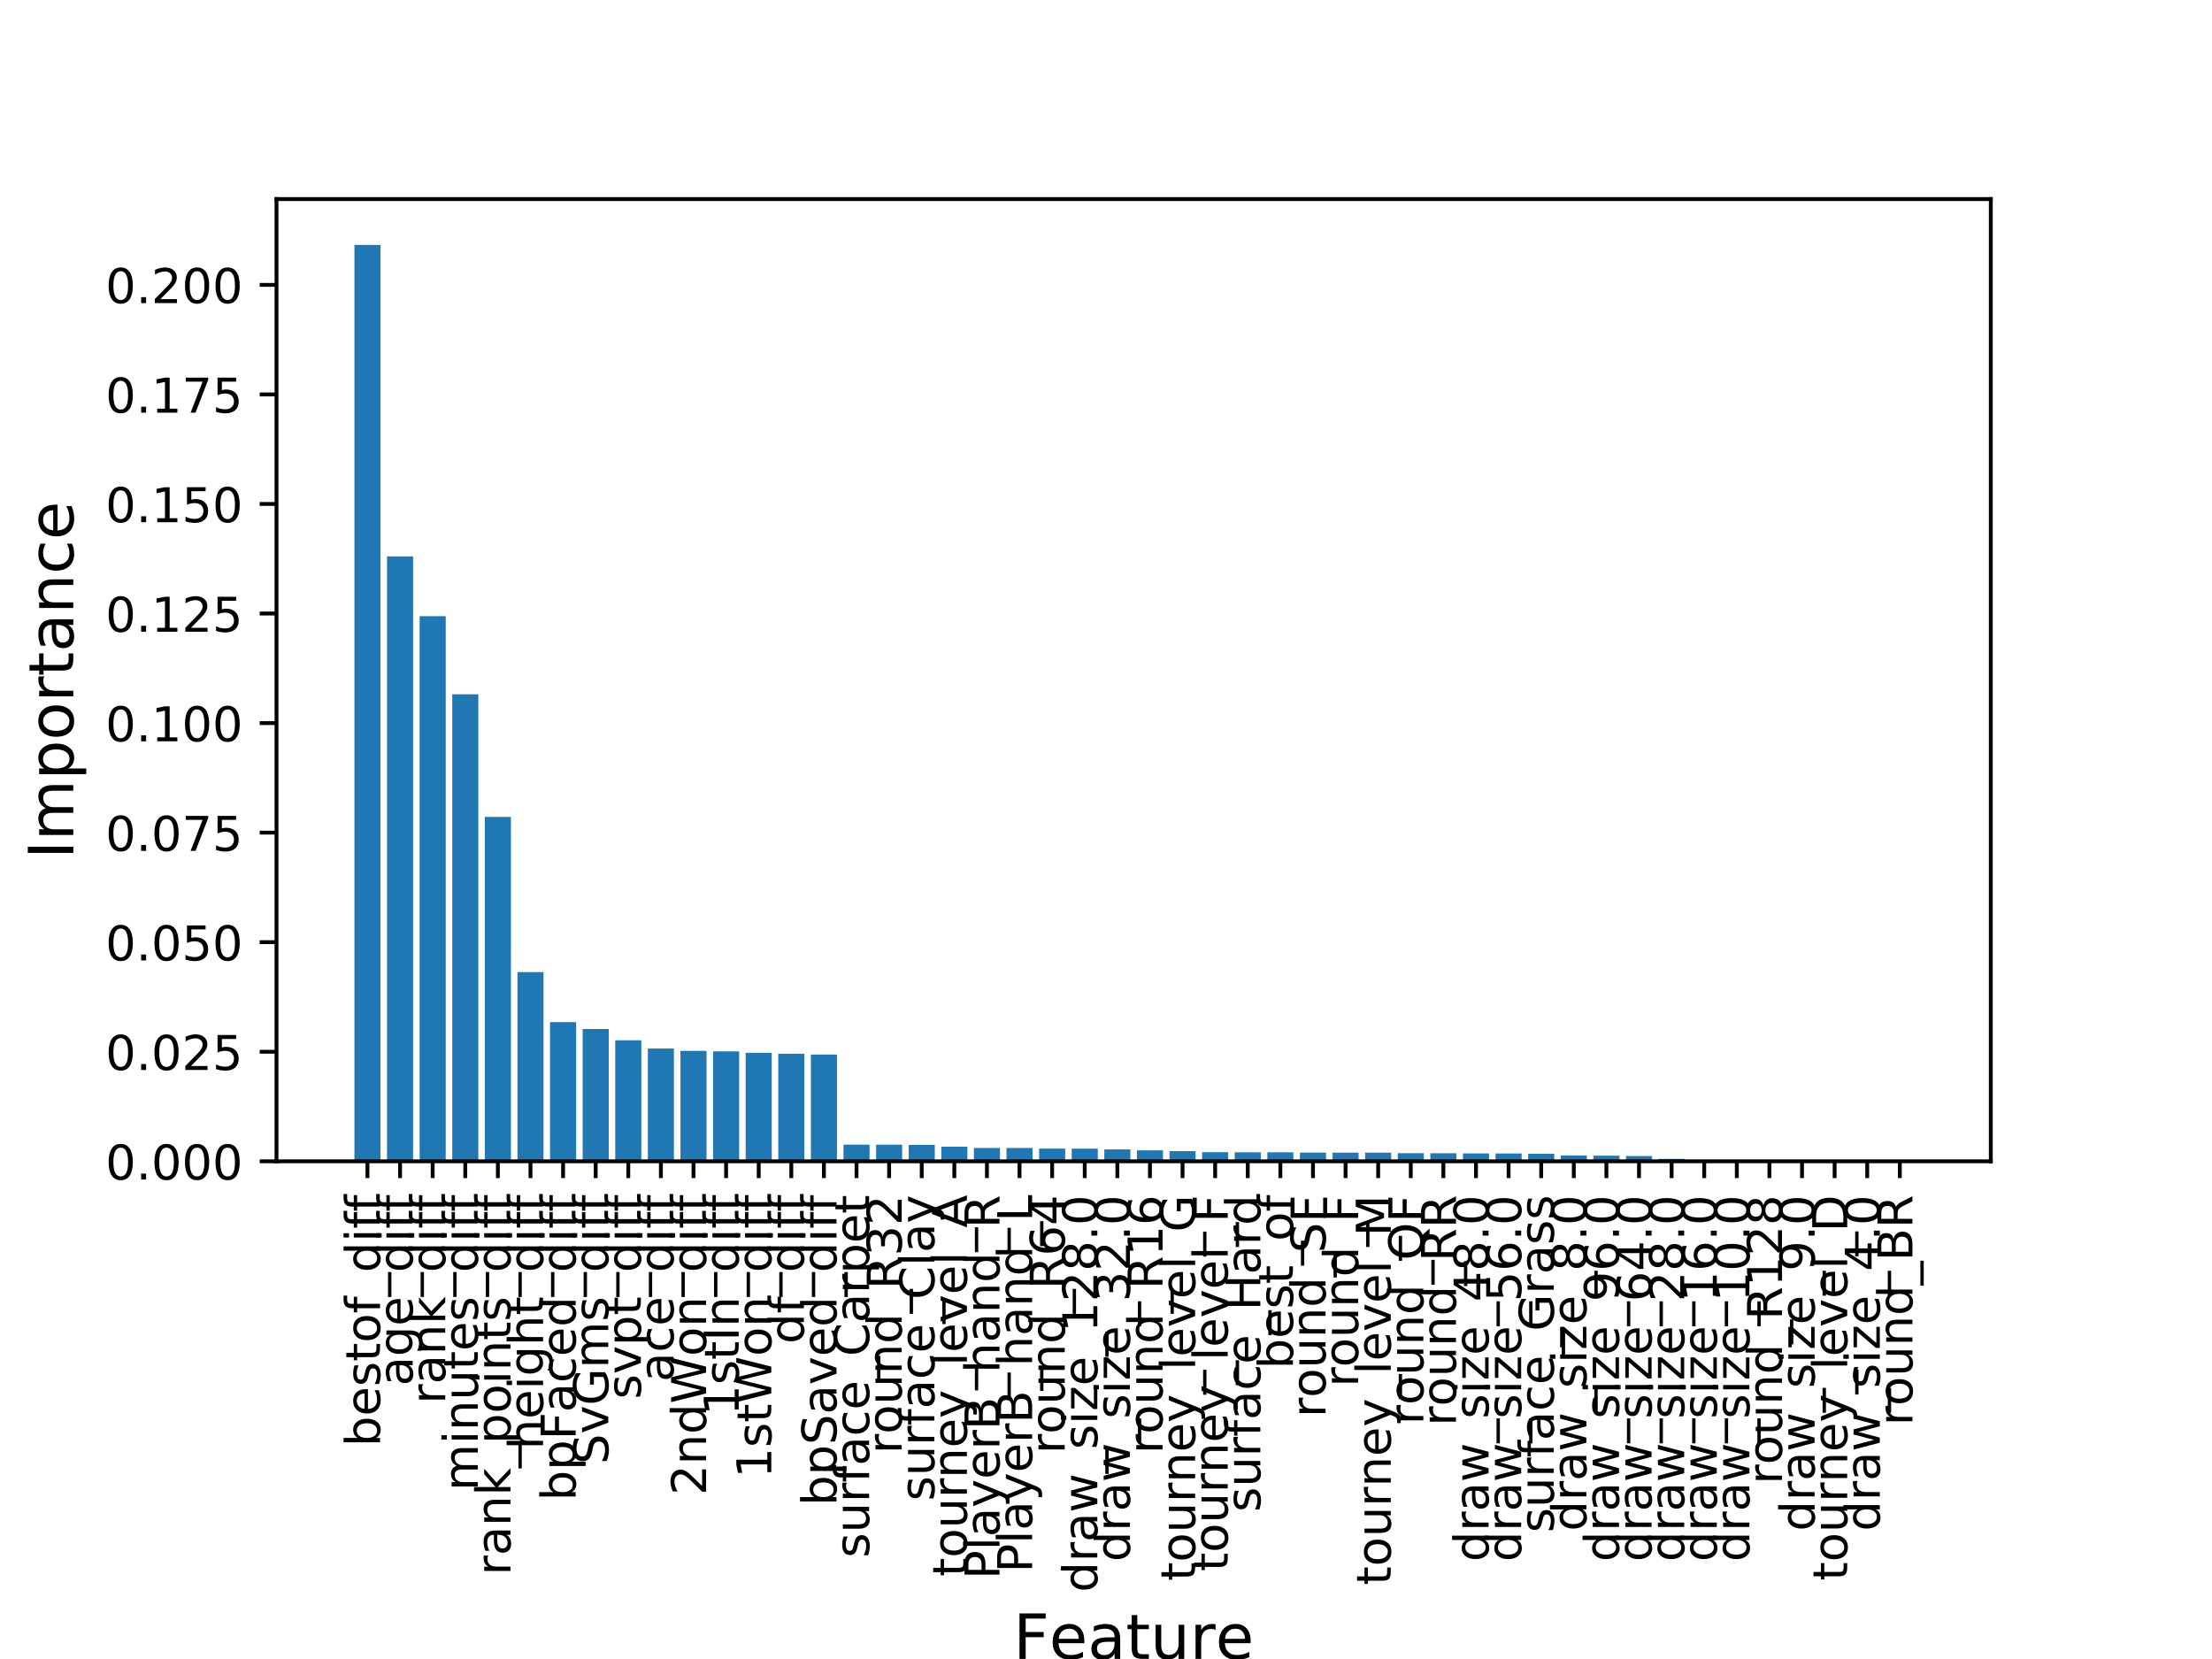 <?xml version="1.0" encoding="utf-8" standalone="no"?>
<!DOCTYPE svg PUBLIC "-//W3C//DTD SVG 1.1//EN"
  "http://www.w3.org/Graphics/SVG/1.1/DTD/svg11.dtd">
<!-- Created with matplotlib (https://matplotlib.org/) -->
<svg height="345.6pt" version="1.1" viewBox="0 0 460.8 345.6" width="460.8pt" xmlns="http://www.w3.org/2000/svg" xmlns:xlink="http://www.w3.org/1999/xlink">
 <defs>
  <style type="text/css">
*{stroke-linecap:butt;stroke-linejoin:round;}
  </style>
 </defs>
 <g id="figure_1">
  <g id="patch_1">
   <path d="M 0 345.6 
L 460.8 345.6 
L 460.8 0 
L 0 0 
z
" style="fill:#ffffff;"/>
  </g>
  <g id="axes_1">
   <g id="patch_2">
    <path d="M 57.6 241.92 
L 414.72 241.92 
L 414.72 41.472 
L 57.6 41.472 
z
" style="fill:#ffffff;"/>
   </g>
   <g id="patch_3">
    <path clip-path="url(#p54b3c18e0b)" d="M 73.833 241.92 
L 79.266 241.92 
L 79.266 51.017 
L 73.833 51.017 
z
" style="fill:#1f77b4;"/>
   </g>
   <g id="patch_4">
    <path clip-path="url(#p54b3c18e0b)" d="M 80.625 241.92 
L 86.058 241.92 
L 86.058 115.916 
L 80.625 115.916 
z
" style="fill:#1f77b4;"/>
   </g>
   <g id="patch_5">
    <path clip-path="url(#p54b3c18e0b)" d="M 87.417 241.92 
L 92.85 241.92 
L 92.85 128.365 
L 87.417 128.365 
z
" style="fill:#1f77b4;"/>
   </g>
   <g id="patch_6">
    <path clip-path="url(#p54b3c18e0b)" d="M 94.209 241.92 
L 99.642 241.92 
L 99.642 144.63 
L 94.209 144.63 
z
" style="fill:#1f77b4;"/>
   </g>
   <g id="patch_7">
    <path clip-path="url(#p54b3c18e0b)" d="M 101 241.92 
L 106.434 241.92 
L 106.434 170.172 
L 101 170.172 
z
" style="fill:#1f77b4;"/>
   </g>
   <g id="patch_8">
    <path clip-path="url(#p54b3c18e0b)" d="M 107.792 241.92 
L 113.226 241.92 
L 113.226 202.501 
L 107.792 202.501 
z
" style="fill:#1f77b4;"/>
   </g>
   <g id="patch_9">
    <path clip-path="url(#p54b3c18e0b)" d="M 114.584 241.92 
L 120.018 241.92 
L 120.018 212.928 
L 114.584 212.928 
z
" style="fill:#1f77b4;"/>
   </g>
   <g id="patch_10">
    <path clip-path="url(#p54b3c18e0b)" d="M 121.376 241.92 
L 126.81 241.92 
L 126.81 214.365 
L 121.376 214.365 
z
" style="fill:#1f77b4;"/>
   </g>
   <g id="patch_11">
    <path clip-path="url(#p54b3c18e0b)" d="M 128.168 241.92 
L 133.602 241.92 
L 133.602 216.716 
L 128.168 216.716 
z
" style="fill:#1f77b4;"/>
   </g>
   <g id="patch_12">
    <path clip-path="url(#p54b3c18e0b)" d="M 134.96 241.92 
L 140.394 241.92 
L 140.394 218.436 
L 134.96 218.436 
z
" style="fill:#1f77b4;"/>
   </g>
   <g id="patch_13">
    <path clip-path="url(#p54b3c18e0b)" d="M 141.752 241.92 
L 147.186 241.92 
L 147.186 218.906 
L 141.752 218.906 
z
" style="fill:#1f77b4;"/>
   </g>
   <g id="patch_14">
    <path clip-path="url(#p54b3c18e0b)" d="M 148.544 241.92 
L 153.978 241.92 
L 153.978 219.021 
L 148.544 219.021 
z
" style="fill:#1f77b4;"/>
   </g>
   <g id="patch_15">
    <path clip-path="url(#p54b3c18e0b)" d="M 155.336 241.92 
L 160.77 241.92 
L 160.77 219.322 
L 155.336 219.322 
z
" style="fill:#1f77b4;"/>
   </g>
   <g id="patch_16">
    <path clip-path="url(#p54b3c18e0b)" d="M 162.128 241.92 
L 167.561 241.92 
L 167.561 219.51 
L 162.128 219.51 
z
" style="fill:#1f77b4;"/>
   </g>
   <g id="patch_17">
    <path clip-path="url(#p54b3c18e0b)" d="M 168.92 241.92 
L 174.353 241.92 
L 174.353 219.689 
L 168.92 219.689 
z
" style="fill:#1f77b4;"/>
   </g>
   <g id="patch_18">
    <path clip-path="url(#p54b3c18e0b)" d="M 175.712 241.92 
L 181.145 241.92 
L 181.145 238.445 
L 175.712 238.445 
z
" style="fill:#1f77b4;"/>
   </g>
   <g id="patch_19">
    <path clip-path="url(#p54b3c18e0b)" d="M 182.504 241.92 
L 187.937 241.92 
L 187.937 238.458 
L 182.504 238.458 
z
" style="fill:#1f77b4;"/>
   </g>
   <g id="patch_20">
    <path clip-path="url(#p54b3c18e0b)" d="M 189.296 241.92 
L 194.729 241.92 
L 194.729 238.5 
L 189.296 238.5 
z
" style="fill:#1f77b4;"/>
   </g>
   <g id="patch_21">
    <path clip-path="url(#p54b3c18e0b)" d="M 196.088 241.92 
L 201.521 241.92 
L 201.521 238.88 
L 196.088 238.88 
z
" style="fill:#1f77b4;"/>
   </g>
   <g id="patch_22">
    <path clip-path="url(#p54b3c18e0b)" d="M 202.88 241.92 
L 208.313 241.92 
L 208.313 239.149 
L 202.88 239.149 
z
" style="fill:#1f77b4;"/>
   </g>
   <g id="patch_23">
    <path clip-path="url(#p54b3c18e0b)" d="M 209.671 241.92 
L 215.105 241.92 
L 215.105 239.154 
L 209.671 239.154 
z
" style="fill:#1f77b4;"/>
   </g>
   <g id="patch_24">
    <path clip-path="url(#p54b3c18e0b)" d="M 216.463 241.92 
L 221.897 241.92 
L 221.897 239.274 
L 216.463 239.274 
z
" style="fill:#1f77b4;"/>
   </g>
   <g id="patch_25">
    <path clip-path="url(#p54b3c18e0b)" d="M 223.255 241.92 
L 228.689 241.92 
L 228.689 239.289 
L 223.255 239.289 
z
" style="fill:#1f77b4;"/>
   </g>
   <g id="patch_26">
    <path clip-path="url(#p54b3c18e0b)" d="M 230.047 241.92 
L 235.481 241.92 
L 235.481 239.44 
L 230.047 239.44 
z
" style="fill:#1f77b4;"/>
   </g>
   <g id="patch_27">
    <path clip-path="url(#p54b3c18e0b)" d="M 236.839 241.92 
L 242.273 241.92 
L 242.273 239.646 
L 236.839 239.646 
z
" style="fill:#1f77b4;"/>
   </g>
   <g id="patch_28">
    <path clip-path="url(#p54b3c18e0b)" d="M 243.631 241.92 
L 249.065 241.92 
L 249.065 239.796 
L 243.631 239.796 
z
" style="fill:#1f77b4;"/>
   </g>
   <g id="patch_29">
    <path clip-path="url(#p54b3c18e0b)" d="M 250.423 241.92 
L 255.857 241.92 
L 255.857 240.021 
L 250.423 240.021 
z
" style="fill:#1f77b4;"/>
   </g>
   <g id="patch_30">
    <path clip-path="url(#p54b3c18e0b)" d="M 257.215 241.92 
L 262.649 241.92 
L 262.649 240.047 
L 257.215 240.047 
z
" style="fill:#1f77b4;"/>
   </g>
   <g id="patch_31">
    <path clip-path="url(#p54b3c18e0b)" d="M 264.007 241.92 
L 269.44 241.92 
L 269.44 240.049 
L 264.007 240.049 
z
" style="fill:#1f77b4;"/>
   </g>
   <g id="patch_32">
    <path clip-path="url(#p54b3c18e0b)" d="M 270.799 241.92 
L 276.232 241.92 
L 276.232 240.104 
L 270.799 240.104 
z
" style="fill:#1f77b4;"/>
   </g>
   <g id="patch_33">
    <path clip-path="url(#p54b3c18e0b)" d="M 277.591 241.92 
L 283.024 241.92 
L 283.024 240.12 
L 277.591 240.12 
z
" style="fill:#1f77b4;"/>
   </g>
   <g id="patch_34">
    <path clip-path="url(#p54b3c18e0b)" d="M 284.383 241.92 
L 289.816 241.92 
L 289.816 240.126 
L 284.383 240.126 
z
" style="fill:#1f77b4;"/>
   </g>
   <g id="patch_35">
    <path clip-path="url(#p54b3c18e0b)" d="M 291.175 241.92 
L 296.608 241.92 
L 296.608 240.227 
L 291.175 240.227 
z
" style="fill:#1f77b4;"/>
   </g>
   <g id="patch_36">
    <path clip-path="url(#p54b3c18e0b)" d="M 297.967 241.92 
L 303.4 241.92 
L 303.4 240.243 
L 297.967 240.243 
z
" style="fill:#1f77b4;"/>
   </g>
   <g id="patch_37">
    <path clip-path="url(#p54b3c18e0b)" d="M 304.759 241.92 
L 310.192 241.92 
L 310.192 240.277 
L 304.759 240.277 
z
" style="fill:#1f77b4;"/>
   </g>
   <g id="patch_38">
    <path clip-path="url(#p54b3c18e0b)" d="M 311.55 241.92 
L 316.984 241.92 
L 316.984 240.295 
L 311.55 240.295 
z
" style="fill:#1f77b4;"/>
   </g>
   <g id="patch_39">
    <path clip-path="url(#p54b3c18e0b)" d="M 318.342 241.92 
L 323.776 241.92 
L 323.776 240.359 
L 318.342 240.359 
z
" style="fill:#1f77b4;"/>
   </g>
   <g id="patch_40">
    <path clip-path="url(#p54b3c18e0b)" d="M 325.134 241.92 
L 330.568 241.92 
L 330.568 240.712 
L 325.134 240.712 
z
" style="fill:#1f77b4;"/>
   </g>
   <g id="patch_41">
    <path clip-path="url(#p54b3c18e0b)" d="M 331.926 241.92 
L 337.36 241.92 
L 337.36 240.752 
L 331.926 240.752 
z
" style="fill:#1f77b4;"/>
   </g>
   <g id="patch_42">
    <path clip-path="url(#p54b3c18e0b)" d="M 338.718 241.92 
L 344.152 241.92 
L 344.152 240.825 
L 338.718 240.825 
z
" style="fill:#1f77b4;"/>
   </g>
   <g id="patch_43">
    <path clip-path="url(#p54b3c18e0b)" d="M 345.51 241.92 
L 350.944 241.92 
L 350.944 241.415 
L 345.51 241.415 
z
" style="fill:#1f77b4;"/>
   </g>
   <g id="patch_44">
    <path clip-path="url(#p54b3c18e0b)" d="M 352.302 241.92 
L 357.736 241.92 
L 357.736 241.649 
L 352.302 241.649 
z
" style="fill:#1f77b4;"/>
   </g>
   <g id="patch_45">
    <path clip-path="url(#p54b3c18e0b)" d="M 359.094 241.92 
L 364.528 241.92 
L 364.528 241.654 
L 359.094 241.654 
z
" style="fill:#1f77b4;"/>
   </g>
   <g id="patch_46">
    <path clip-path="url(#p54b3c18e0b)" d="M 365.886 241.92 
L 371.32 241.92 
L 371.32 241.683 
L 365.886 241.683 
z
" style="fill:#1f77b4;"/>
   </g>
   <g id="patch_47">
    <path clip-path="url(#p54b3c18e0b)" d="M 372.678 241.92 
L 378.111 241.92 
L 378.111 241.688 
L 372.678 241.688 
z
" style="fill:#1f77b4;"/>
   </g>
   <g id="patch_48">
    <path clip-path="url(#p54b3c18e0b)" d="M 379.47 241.92 
L 384.903 241.92 
L 384.903 241.786 
L 379.47 241.786 
z
" style="fill:#1f77b4;"/>
   </g>
   <g id="patch_49">
    <path clip-path="url(#p54b3c18e0b)" d="M 386.262 241.92 
L 391.695 241.92 
L 391.695 241.787 
L 386.262 241.787 
z
" style="fill:#1f77b4;"/>
   </g>
   <g id="patch_50">
    <path clip-path="url(#p54b3c18e0b)" d="M 393.054 241.92 
L 398.487 241.92 
L 398.487 241.92 
L 393.054 241.92 
z
" style="fill:#1f77b4;"/>
   </g>
   <g id="matplotlib.axis_1">
    <g id="xtick_1">
     <g id="line2d_1">
      <defs>
       <path d="M 0 0 
L 0 3.5 
" id="m2306708ff2" style="stroke:#000000;stroke-width:0.8;"/>
      </defs>
      <g>
       <use style="stroke:#000000;stroke-width:0.8;" x="76.55" xlink:href="#m2306708ff2" y="241.92"/>
      </g>
     </g>
     <g id="text_1">
      <!-- bestof_diff -->
      <defs>
       <path d="M 48.688 27.297 
Q 48.688 37.203 44.609 42.844 
Q 40.531 48.484 33.406 48.484 
Q 26.266 48.484 22.188 42.844 
Q 18.109 37.203 18.109 27.297 
Q 18.109 17.391 22.188 11.75 
Q 26.266 6.109 33.406 6.109 
Q 40.531 6.109 44.609 11.75 
Q 48.688 17.391 48.688 27.297 
z
M 18.109 46.391 
Q 20.953 51.266 25.266 53.625 
Q 29.594 56 35.594 56 
Q 45.562 56 51.781 48.094 
Q 58.016 40.188 58.016 27.297 
Q 58.016 14.406 51.781 6.484 
Q 45.562 -1.422 35.594 -1.422 
Q 29.594 -1.422 25.266 0.953 
Q 20.953 3.328 18.109 8.203 
L 18.109 0 
L 9.078 0 
L 9.078 75.984 
L 18.109 75.984 
z
" id="DejaVuSans-98"/>
       <path d="M 56.203 29.594 
L 56.203 25.203 
L 14.891 25.203 
Q 15.484 15.922 20.484 11.062 
Q 25.484 6.203 34.422 6.203 
Q 39.594 6.203 44.453 7.469 
Q 49.312 8.734 54.109 11.281 
L 54.109 2.781 
Q 49.266 0.734 44.188 -0.344 
Q 39.109 -1.422 33.891 -1.422 
Q 20.797 -1.422 13.156 6.188 
Q 5.516 13.812 5.516 26.812 
Q 5.516 40.234 12.766 48.109 
Q 20.016 56 32.328 56 
Q 43.359 56 49.781 48.891 
Q 56.203 41.797 56.203 29.594 
z
M 47.219 32.234 
Q 47.125 39.594 43.094 43.984 
Q 39.062 48.391 32.422 48.391 
Q 24.906 48.391 20.391 44.141 
Q 15.875 39.891 15.188 32.172 
z
" id="DejaVuSans-101"/>
       <path d="M 44.281 53.078 
L 44.281 44.578 
Q 40.484 46.531 36.375 47.5 
Q 32.281 48.484 27.875 48.484 
Q 21.188 48.484 17.844 46.438 
Q 14.5 44.391 14.5 40.281 
Q 14.5 37.156 16.891 35.375 
Q 19.281 33.594 26.516 31.984 
L 29.594 31.297 
Q 39.156 29.25 43.188 25.516 
Q 47.219 21.781 47.219 15.094 
Q 47.219 7.469 41.188 3.016 
Q 35.156 -1.422 24.609 -1.422 
Q 20.219 -1.422 15.453 -0.562 
Q 10.688 0.297 5.422 2 
L 5.422 11.281 
Q 10.406 8.688 15.234 7.391 
Q 20.062 6.109 24.812 6.109 
Q 31.156 6.109 34.562 8.281 
Q 37.984 10.453 37.984 14.406 
Q 37.984 18.062 35.516 20.016 
Q 33.062 21.969 24.703 23.781 
L 21.578 24.516 
Q 13.234 26.266 9.516 29.906 
Q 5.812 33.547 5.812 39.891 
Q 5.812 47.609 11.281 51.797 
Q 16.75 56 26.812 56 
Q 31.781 56 36.172 55.266 
Q 40.578 54.547 44.281 53.078 
z
" id="DejaVuSans-115"/>
       <path d="M 18.312 70.219 
L 18.312 54.688 
L 36.812 54.688 
L 36.812 47.703 
L 18.312 47.703 
L 18.312 18.016 
Q 18.312 11.328 20.141 9.422 
Q 21.969 7.516 27.594 7.516 
L 36.812 7.516 
L 36.812 0 
L 27.594 0 
Q 17.188 0 13.234 3.875 
Q 9.281 7.766 9.281 18.016 
L 9.281 47.703 
L 2.688 47.703 
L 2.688 54.688 
L 9.281 54.688 
L 9.281 70.219 
z
" id="DejaVuSans-116"/>
       <path d="M 30.609 48.391 
Q 23.391 48.391 19.188 42.75 
Q 14.984 37.109 14.984 27.297 
Q 14.984 17.484 19.156 11.844 
Q 23.344 6.203 30.609 6.203 
Q 37.797 6.203 41.984 11.859 
Q 46.188 17.531 46.188 27.297 
Q 46.188 37.016 41.984 42.703 
Q 37.797 48.391 30.609 48.391 
z
M 30.609 56 
Q 42.328 56 49.016 48.375 
Q 55.719 40.766 55.719 27.297 
Q 55.719 13.875 49.016 6.219 
Q 42.328 -1.422 30.609 -1.422 
Q 18.844 -1.422 12.172 6.219 
Q 5.516 13.875 5.516 27.297 
Q 5.516 40.766 12.172 48.375 
Q 18.844 56 30.609 56 
z
" id="DejaVuSans-111"/>
       <path d="M 37.109 75.984 
L 37.109 68.5 
L 28.516 68.5 
Q 23.688 68.5 21.797 66.547 
Q 19.922 64.594 19.922 59.516 
L 19.922 54.688 
L 34.719 54.688 
L 34.719 47.703 
L 19.922 47.703 
L 19.922 0 
L 10.891 0 
L 10.891 47.703 
L 2.297 47.703 
L 2.297 54.688 
L 10.891 54.688 
L 10.891 58.5 
Q 10.891 67.625 15.141 71.797 
Q 19.391 75.984 28.609 75.984 
z
" id="DejaVuSans-102"/>
       <path d="M 50.984 -16.609 
L 50.984 -23.578 
L -0.984 -23.578 
L -0.984 -16.609 
z
" id="DejaVuSans-95"/>
       <path d="M 45.406 46.391 
L 45.406 75.984 
L 54.391 75.984 
L 54.391 0 
L 45.406 0 
L 45.406 8.203 
Q 42.578 3.328 38.25 0.953 
Q 33.938 -1.422 27.875 -1.422 
Q 17.969 -1.422 11.734 6.484 
Q 5.516 14.406 5.516 27.297 
Q 5.516 40.188 11.734 48.094 
Q 17.969 56 27.875 56 
Q 33.938 56 38.25 53.625 
Q 42.578 51.266 45.406 46.391 
z
M 14.797 27.297 
Q 14.797 17.391 18.875 11.75 
Q 22.953 6.109 30.078 6.109 
Q 37.203 6.109 41.297 11.75 
Q 45.406 17.391 45.406 27.297 
Q 45.406 37.203 41.297 42.844 
Q 37.203 48.484 30.078 48.484 
Q 22.953 48.484 18.875 42.844 
Q 14.797 37.203 14.797 27.297 
z
" id="DejaVuSans-100"/>
       <path d="M 9.422 54.688 
L 18.406 54.688 
L 18.406 0 
L 9.422 0 
z
M 9.422 75.984 
L 18.406 75.984 
L 18.406 64.594 
L 9.422 64.594 
z
" id="DejaVuSans-105"/>
      </defs>
      <g transform="translate(79.17 301.358)rotate(-90)scale(0.1 -0.1)">
       <use xlink:href="#DejaVuSans-98"/>
       <use x="63.477" xlink:href="#DejaVuSans-101"/>
       <use x="125" xlink:href="#DejaVuSans-115"/>
       <use x="177.1" xlink:href="#DejaVuSans-116"/>
       <use x="216.309" xlink:href="#DejaVuSans-111"/>
       <use x="277.49" xlink:href="#DejaVuSans-102"/>
       <use x="312.695" xlink:href="#DejaVuSans-95"/>
       <use x="362.695" xlink:href="#DejaVuSans-100"/>
       <use x="426.172" xlink:href="#DejaVuSans-105"/>
       <use x="453.955" xlink:href="#DejaVuSans-102"/>
       <use x="489.16" xlink:href="#DejaVuSans-102"/>
      </g>
     </g>
    </g>
    <g id="xtick_2">
     <g id="line2d_2">
      <g>
       <use style="stroke:#000000;stroke-width:0.8;" x="83.341" xlink:href="#m2306708ff2" y="241.92"/>
      </g>
     </g>
     <g id="text_2">
      <!-- age_diff -->
      <defs>
       <path d="M 34.281 27.484 
Q 23.391 27.484 19.188 25 
Q 14.984 22.516 14.984 16.5 
Q 14.984 11.719 18.141 8.906 
Q 21.297 6.109 26.703 6.109 
Q 34.188 6.109 38.703 11.406 
Q 43.219 16.703 43.219 25.484 
L 43.219 27.484 
z
M 52.203 31.203 
L 52.203 0 
L 43.219 0 
L 43.219 8.297 
Q 40.141 3.328 35.547 0.953 
Q 30.953 -1.422 24.312 -1.422 
Q 15.922 -1.422 10.953 3.297 
Q 6 8.016 6 15.922 
Q 6 25.141 12.172 29.828 
Q 18.359 34.516 30.609 34.516 
L 43.219 34.516 
L 43.219 35.406 
Q 43.219 41.609 39.141 45 
Q 35.062 48.391 27.688 48.391 
Q 23 48.391 18.547 47.266 
Q 14.109 46.141 10.016 43.891 
L 10.016 52.203 
Q 14.938 54.109 19.578 55.047 
Q 24.219 56 28.609 56 
Q 40.484 56 46.344 49.844 
Q 52.203 43.703 52.203 31.203 
z
" id="DejaVuSans-97"/>
       <path d="M 45.406 27.984 
Q 45.406 37.75 41.375 43.109 
Q 37.359 48.484 30.078 48.484 
Q 22.859 48.484 18.828 43.109 
Q 14.797 37.75 14.797 27.984 
Q 14.797 18.266 18.828 12.891 
Q 22.859 7.516 30.078 7.516 
Q 37.359 7.516 41.375 12.891 
Q 45.406 18.266 45.406 27.984 
z
M 54.391 6.781 
Q 54.391 -7.172 48.188 -13.984 
Q 42 -20.797 29.203 -20.797 
Q 24.469 -20.797 20.266 -20.094 
Q 16.062 -19.391 12.109 -17.922 
L 12.109 -9.188 
Q 16.062 -11.328 19.922 -12.344 
Q 23.781 -13.375 27.781 -13.375 
Q 36.625 -13.375 41.016 -8.766 
Q 45.406 -4.156 45.406 5.172 
L 45.406 9.625 
Q 42.625 4.781 38.281 2.391 
Q 33.938 0 27.875 0 
Q 17.828 0 11.672 7.656 
Q 5.516 15.328 5.516 27.984 
Q 5.516 40.672 11.672 48.328 
Q 17.828 56 27.875 56 
Q 33.938 56 38.281 53.609 
Q 42.625 51.219 45.406 46.391 
L 45.406 54.688 
L 54.391 54.688 
z
" id="DejaVuSans-103"/>
      </defs>
      <g transform="translate(85.962 288.717)rotate(-90)scale(0.1 -0.1)">
       <use xlink:href="#DejaVuSans-97"/>
       <use x="61.279" xlink:href="#DejaVuSans-103"/>
       <use x="124.756" xlink:href="#DejaVuSans-101"/>
       <use x="186.279" xlink:href="#DejaVuSans-95"/>
       <use x="236.279" xlink:href="#DejaVuSans-100"/>
       <use x="299.756" xlink:href="#DejaVuSans-105"/>
       <use x="327.539" xlink:href="#DejaVuSans-102"/>
       <use x="362.744" xlink:href="#DejaVuSans-102"/>
      </g>
     </g>
    </g>
    <g id="xtick_3">
     <g id="line2d_3">
      <g>
       <use style="stroke:#000000;stroke-width:0.8;" x="90.133" xlink:href="#m2306708ff2" y="241.92"/>
      </g>
     </g>
     <g id="text_3">
      <!-- rank_diff -->
      <defs>
       <path d="M 41.109 46.297 
Q 39.594 47.172 37.812 47.578 
Q 36.031 48 33.891 48 
Q 26.266 48 22.188 43.047 
Q 18.109 38.094 18.109 28.812 
L 18.109 0 
L 9.078 0 
L 9.078 54.688 
L 18.109 54.688 
L 18.109 46.188 
Q 20.953 51.172 25.484 53.578 
Q 30.031 56 36.531 56 
Q 37.453 56 38.578 55.875 
Q 39.703 55.766 41.062 55.516 
z
" id="DejaVuSans-114"/>
       <path d="M 54.891 33.016 
L 54.891 0 
L 45.906 0 
L 45.906 32.719 
Q 45.906 40.484 42.875 44.328 
Q 39.844 48.188 33.797 48.188 
Q 26.516 48.188 22.312 43.547 
Q 18.109 38.922 18.109 30.906 
L 18.109 0 
L 9.078 0 
L 9.078 54.688 
L 18.109 54.688 
L 18.109 46.188 
Q 21.344 51.125 25.703 53.562 
Q 30.078 56 35.797 56 
Q 45.219 56 50.047 50.172 
Q 54.891 44.344 54.891 33.016 
z
" id="DejaVuSans-110"/>
       <path d="M 9.078 75.984 
L 18.109 75.984 
L 18.109 31.109 
L 44.922 54.688 
L 56.391 54.688 
L 27.391 29.109 
L 57.625 0 
L 45.906 0 
L 18.109 26.703 
L 18.109 0 
L 9.078 0 
z
" id="DejaVuSans-107"/>
      </defs>
      <g transform="translate(92.754 292.454)rotate(-90)scale(0.1 -0.1)">
       <use xlink:href="#DejaVuSans-114"/>
       <use x="41.113" xlink:href="#DejaVuSans-97"/>
       <use x="102.393" xlink:href="#DejaVuSans-110"/>
       <use x="165.771" xlink:href="#DejaVuSans-107"/>
       <use x="223.682" xlink:href="#DejaVuSans-95"/>
       <use x="273.682" xlink:href="#DejaVuSans-100"/>
       <use x="337.158" xlink:href="#DejaVuSans-105"/>
       <use x="364.941" xlink:href="#DejaVuSans-102"/>
       <use x="400.146" xlink:href="#DejaVuSans-102"/>
      </g>
     </g>
    </g>
    <g id="xtick_4">
     <g id="line2d_4">
      <g>
       <use style="stroke:#000000;stroke-width:0.8;" x="96.925" xlink:href="#m2306708ff2" y="241.92"/>
      </g>
     </g>
     <g id="text_4">
      <!-- minutes_diff -->
      <defs>
       <path d="M 52 44.188 
Q 55.375 50.25 60.062 53.125 
Q 64.75 56 71.094 56 
Q 79.641 56 84.281 50.016 
Q 88.922 44.047 88.922 33.016 
L 88.922 0 
L 79.891 0 
L 79.891 32.719 
Q 79.891 40.578 77.094 44.375 
Q 74.312 48.188 68.609 48.188 
Q 61.625 48.188 57.562 43.547 
Q 53.516 38.922 53.516 30.906 
L 53.516 0 
L 44.484 0 
L 44.484 32.719 
Q 44.484 40.625 41.703 44.406 
Q 38.922 48.188 33.109 48.188 
Q 26.219 48.188 22.156 43.531 
Q 18.109 38.875 18.109 30.906 
L 18.109 0 
L 9.078 0 
L 9.078 54.688 
L 18.109 54.688 
L 18.109 46.188 
Q 21.188 51.219 25.484 53.609 
Q 29.781 56 35.688 56 
Q 41.656 56 45.828 52.969 
Q 50 49.953 52 44.188 
z
" id="DejaVuSans-109"/>
       <path d="M 8.5 21.578 
L 8.5 54.688 
L 17.484 54.688 
L 17.484 21.922 
Q 17.484 14.156 20.5 10.266 
Q 23.531 6.391 29.594 6.391 
Q 36.859 6.391 41.078 11.031 
Q 45.312 15.672 45.312 23.688 
L 45.312 54.688 
L 54.297 54.688 
L 54.297 0 
L 45.312 0 
L 45.312 8.406 
Q 42.047 3.422 37.719 1 
Q 33.406 -1.422 27.688 -1.422 
Q 18.266 -1.422 13.375 4.438 
Q 8.5 10.297 8.5 21.578 
z
M 31.109 56 
z
" id="DejaVuSans-117"/>
      </defs>
      <g transform="translate(99.546 310.564)rotate(-90)scale(0.1 -0.1)">
       <use xlink:href="#DejaVuSans-109"/>
       <use x="97.412" xlink:href="#DejaVuSans-105"/>
       <use x="125.195" xlink:href="#DejaVuSans-110"/>
       <use x="188.574" xlink:href="#DejaVuSans-117"/>
       <use x="251.953" xlink:href="#DejaVuSans-116"/>
       <use x="291.162" xlink:href="#DejaVuSans-101"/>
       <use x="352.686" xlink:href="#DejaVuSans-115"/>
       <use x="404.785" xlink:href="#DejaVuSans-95"/>
       <use x="454.785" xlink:href="#DejaVuSans-100"/>
       <use x="518.262" xlink:href="#DejaVuSans-105"/>
       <use x="546.045" xlink:href="#DejaVuSans-102"/>
       <use x="581.25" xlink:href="#DejaVuSans-102"/>
      </g>
     </g>
    </g>
    <g id="xtick_5">
     <g id="line2d_5">
      <g>
       <use style="stroke:#000000;stroke-width:0.8;" x="103.717" xlink:href="#m2306708ff2" y="241.92"/>
      </g>
     </g>
     <g id="text_5">
      <!-- rank_points_diff -->
      <defs>
       <path d="M 18.109 8.203 
L 18.109 -20.797 
L 9.078 -20.797 
L 9.078 54.688 
L 18.109 54.688 
L 18.109 46.391 
Q 20.953 51.266 25.266 53.625 
Q 29.594 56 35.594 56 
Q 45.562 56 51.781 48.094 
Q 58.016 40.188 58.016 27.297 
Q 58.016 14.406 51.781 6.484 
Q 45.562 -1.422 35.594 -1.422 
Q 29.594 -1.422 25.266 0.953 
Q 20.953 3.328 18.109 8.203 
z
M 48.688 27.297 
Q 48.688 37.203 44.609 42.844 
Q 40.531 48.484 33.406 48.484 
Q 26.266 48.484 22.188 42.844 
Q 18.109 37.203 18.109 27.297 
Q 18.109 17.391 22.188 11.75 
Q 26.266 6.109 33.406 6.109 
Q 40.531 6.109 44.609 11.75 
Q 48.688 17.391 48.688 27.297 
z
" id="DejaVuSans-112"/>
      </defs>
      <g transform="translate(106.338 328.167)rotate(-90)scale(0.1 -0.1)">
       <use xlink:href="#DejaVuSans-114"/>
       <use x="41.113" xlink:href="#DejaVuSans-97"/>
       <use x="102.393" xlink:href="#DejaVuSans-110"/>
       <use x="165.771" xlink:href="#DejaVuSans-107"/>
       <use x="223.682" xlink:href="#DejaVuSans-95"/>
       <use x="273.682" xlink:href="#DejaVuSans-112"/>
       <use x="337.158" xlink:href="#DejaVuSans-111"/>
       <use x="398.34" xlink:href="#DejaVuSans-105"/>
       <use x="426.123" xlink:href="#DejaVuSans-110"/>
       <use x="489.502" xlink:href="#DejaVuSans-116"/>
       <use x="528.711" xlink:href="#DejaVuSans-115"/>
       <use x="580.811" xlink:href="#DejaVuSans-95"/>
       <use x="630.811" xlink:href="#DejaVuSans-100"/>
       <use x="694.287" xlink:href="#DejaVuSans-105"/>
       <use x="722.07" xlink:href="#DejaVuSans-102"/>
       <use x="757.275" xlink:href="#DejaVuSans-102"/>
      </g>
     </g>
    </g>
    <g id="xtick_6">
     <g id="line2d_6">
      <g>
       <use style="stroke:#000000;stroke-width:0.8;" x="110.509" xlink:href="#m2306708ff2" y="241.92"/>
      </g>
     </g>
     <g id="text_6">
      <!-- height_diff -->
      <defs>
       <path d="M 54.891 33.016 
L 54.891 0 
L 45.906 0 
L 45.906 32.719 
Q 45.906 40.484 42.875 44.328 
Q 39.844 48.188 33.797 48.188 
Q 26.516 48.188 22.312 43.547 
Q 18.109 38.922 18.109 30.906 
L 18.109 0 
L 9.078 0 
L 9.078 75.984 
L 18.109 75.984 
L 18.109 46.188 
Q 21.344 51.125 25.703 53.562 
Q 30.078 56 35.797 56 
Q 45.219 56 50.047 50.172 
Q 54.891 44.344 54.891 33.016 
z
" id="DejaVuSans-104"/>
      </defs>
      <g transform="translate(113.129 301.962)rotate(-90)scale(0.1 -0.1)">
       <use xlink:href="#DejaVuSans-104"/>
       <use x="63.379" xlink:href="#DejaVuSans-101"/>
       <use x="124.902" xlink:href="#DejaVuSans-105"/>
       <use x="152.686" xlink:href="#DejaVuSans-103"/>
       <use x="216.162" xlink:href="#DejaVuSans-104"/>
       <use x="279.541" xlink:href="#DejaVuSans-116"/>
       <use x="318.75" xlink:href="#DejaVuSans-95"/>
       <use x="368.75" xlink:href="#DejaVuSans-100"/>
       <use x="432.227" xlink:href="#DejaVuSans-105"/>
       <use x="460.01" xlink:href="#DejaVuSans-102"/>
       <use x="495.215" xlink:href="#DejaVuSans-102"/>
      </g>
     </g>
    </g>
    <g id="xtick_7">
     <g id="line2d_7">
      <g>
       <use style="stroke:#000000;stroke-width:0.8;" x="117.301" xlink:href="#m2306708ff2" y="241.92"/>
      </g>
     </g>
     <g id="text_7">
      <!-- bpFaced_diff -->
      <defs>
       <path d="M 9.812 72.906 
L 51.703 72.906 
L 51.703 64.594 
L 19.672 64.594 
L 19.672 43.109 
L 48.578 43.109 
L 48.578 34.812 
L 19.672 34.812 
L 19.672 0 
L 9.812 0 
z
" id="DejaVuSans-70"/>
       <path d="M 48.781 52.594 
L 48.781 44.188 
Q 44.969 46.297 41.141 47.344 
Q 37.312 48.391 33.406 48.391 
Q 24.656 48.391 19.812 42.844 
Q 14.984 37.312 14.984 27.297 
Q 14.984 17.281 19.812 11.734 
Q 24.656 6.203 33.406 6.203 
Q 37.312 6.203 41.141 7.25 
Q 44.969 8.297 48.781 10.406 
L 48.781 2.094 
Q 45.016 0.344 40.984 -0.531 
Q 36.969 -1.422 32.422 -1.422 
Q 20.062 -1.422 12.781 6.344 
Q 5.516 14.109 5.516 27.297 
Q 5.516 40.672 12.859 48.328 
Q 20.219 56 33.016 56 
Q 37.156 56 41.109 55.141 
Q 45.062 54.297 48.781 52.594 
z
" id="DejaVuSans-99"/>
      </defs>
      <g transform="translate(119.921 312.65)rotate(-90)scale(0.1 -0.1)">
       <use xlink:href="#DejaVuSans-98"/>
       <use x="63.477" xlink:href="#DejaVuSans-112"/>
       <use x="126.953" xlink:href="#DejaVuSans-70"/>
       <use x="184.332" xlink:href="#DejaVuSans-97"/>
       <use x="245.611" xlink:href="#DejaVuSans-99"/>
       <use x="300.592" xlink:href="#DejaVuSans-101"/>
       <use x="362.115" xlink:href="#DejaVuSans-100"/>
       <use x="425.592" xlink:href="#DejaVuSans-95"/>
       <use x="475.592" xlink:href="#DejaVuSans-100"/>
       <use x="539.068" xlink:href="#DejaVuSans-105"/>
       <use x="566.852" xlink:href="#DejaVuSans-102"/>
       <use x="602.057" xlink:href="#DejaVuSans-102"/>
      </g>
     </g>
    </g>
    <g id="xtick_8">
     <g id="line2d_8">
      <g>
       <use style="stroke:#000000;stroke-width:0.8;" x="124.093" xlink:href="#m2306708ff2" y="241.92"/>
      </g>
     </g>
     <g id="text_8">
      <!-- SvGms_diff -->
      <defs>
       <path d="M 53.516 70.516 
L 53.516 60.891 
Q 47.906 63.578 42.922 64.891 
Q 37.938 66.219 33.297 66.219 
Q 25.25 66.219 20.875 63.094 
Q 16.5 59.969 16.5 54.203 
Q 16.5 49.359 19.406 46.891 
Q 22.312 44.438 30.422 42.922 
L 36.375 41.703 
Q 47.406 39.594 52.656 34.297 
Q 57.906 29 57.906 20.125 
Q 57.906 9.516 50.797 4.047 
Q 43.703 -1.422 29.984 -1.422 
Q 24.812 -1.422 18.969 -0.25 
Q 13.141 0.922 6.891 3.219 
L 6.891 13.375 
Q 12.891 10.016 18.656 8.297 
Q 24.422 6.594 29.984 6.594 
Q 38.422 6.594 43.016 9.906 
Q 47.609 13.234 47.609 19.391 
Q 47.609 24.75 44.312 27.781 
Q 41.016 30.812 33.5 32.328 
L 27.484 33.5 
Q 16.453 35.688 11.516 40.375 
Q 6.594 45.062 6.594 53.422 
Q 6.594 63.094 13.406 68.656 
Q 20.219 74.219 32.172 74.219 
Q 37.312 74.219 42.625 73.281 
Q 47.953 72.359 53.516 70.516 
z
" id="DejaVuSans-83"/>
       <path d="M 2.984 54.688 
L 12.5 54.688 
L 29.594 8.797 
L 46.688 54.688 
L 56.203 54.688 
L 35.688 0 
L 23.484 0 
z
" id="DejaVuSans-118"/>
       <path d="M 59.516 10.406 
L 59.516 29.984 
L 43.406 29.984 
L 43.406 38.094 
L 69.281 38.094 
L 69.281 6.781 
Q 63.578 2.734 56.688 0.656 
Q 49.812 -1.422 42 -1.422 
Q 24.906 -1.422 15.25 8.562 
Q 5.609 18.562 5.609 36.375 
Q 5.609 54.25 15.25 64.234 
Q 24.906 74.219 42 74.219 
Q 49.125 74.219 55.547 72.453 
Q 61.969 70.703 67.391 67.281 
L 67.391 56.781 
Q 61.922 61.422 55.766 63.766 
Q 49.609 66.109 42.828 66.109 
Q 29.438 66.109 22.719 58.641 
Q 16.016 51.172 16.016 36.375 
Q 16.016 21.625 22.719 14.156 
Q 29.438 6.688 42.828 6.688 
Q 48.047 6.688 52.141 7.594 
Q 56.25 8.5 59.516 10.406 
z
" id="DejaVuSans-71"/>
      </defs>
      <g transform="translate(126.713 305.053)rotate(-90)scale(0.1 -0.1)">
       <use xlink:href="#DejaVuSans-83"/>
       <use x="63.477" xlink:href="#DejaVuSans-118"/>
       <use x="122.656" xlink:href="#DejaVuSans-71"/>
       <use x="200.146" xlink:href="#DejaVuSans-109"/>
       <use x="297.559" xlink:href="#DejaVuSans-115"/>
       <use x="349.658" xlink:href="#DejaVuSans-95"/>
       <use x="399.658" xlink:href="#DejaVuSans-100"/>
       <use x="463.135" xlink:href="#DejaVuSans-105"/>
       <use x="490.918" xlink:href="#DejaVuSans-102"/>
       <use x="526.123" xlink:href="#DejaVuSans-102"/>
      </g>
     </g>
    </g>
    <g id="xtick_9">
     <g id="line2d_9">
      <g>
       <use style="stroke:#000000;stroke-width:0.8;" x="130.885" xlink:href="#m2306708ff2" y="241.92"/>
      </g>
     </g>
     <g id="text_9">
      <!-- svpt_diff -->
      <g transform="translate(133.505 291.484)rotate(-90)scale(0.1 -0.1)">
       <use xlink:href="#DejaVuSans-115"/>
       <use x="52.1" xlink:href="#DejaVuSans-118"/>
       <use x="111.279" xlink:href="#DejaVuSans-112"/>
       <use x="174.756" xlink:href="#DejaVuSans-116"/>
       <use x="213.965" xlink:href="#DejaVuSans-95"/>
       <use x="263.965" xlink:href="#DejaVuSans-100"/>
       <use x="327.441" xlink:href="#DejaVuSans-105"/>
       <use x="355.225" xlink:href="#DejaVuSans-102"/>
       <use x="390.43" xlink:href="#DejaVuSans-102"/>
      </g>
     </g>
    </g>
    <g id="xtick_10">
     <g id="line2d_10">
      <g>
       <use style="stroke:#000000;stroke-width:0.8;" x="137.677" xlink:href="#m2306708ff2" y="241.92"/>
      </g>
     </g>
     <g id="text_10">
      <!-- ace_diff -->
      <g transform="translate(140.297 287.867)rotate(-90)scale(0.1 -0.1)">
       <use xlink:href="#DejaVuSans-97"/>
       <use x="61.279" xlink:href="#DejaVuSans-99"/>
       <use x="116.26" xlink:href="#DejaVuSans-101"/>
       <use x="177.783" xlink:href="#DejaVuSans-95"/>
       <use x="227.783" xlink:href="#DejaVuSans-100"/>
       <use x="291.26" xlink:href="#DejaVuSans-105"/>
       <use x="319.043" xlink:href="#DejaVuSans-102"/>
       <use x="354.248" xlink:href="#DejaVuSans-102"/>
      </g>
     </g>
    </g>
    <g id="xtick_11">
     <g id="line2d_11">
      <g>
       <use style="stroke:#000000;stroke-width:0.8;" x="144.469" xlink:href="#m2306708ff2" y="241.92"/>
      </g>
     </g>
     <g id="text_11">
      <!-- 2ndWon_diff -->
      <defs>
       <path d="M 19.188 8.297 
L 53.609 8.297 
L 53.609 0 
L 7.328 0 
L 7.328 8.297 
Q 12.938 14.109 22.625 23.891 
Q 32.328 33.688 34.812 36.531 
Q 39.547 41.844 41.422 45.531 
Q 43.312 49.219 43.312 52.781 
Q 43.312 58.594 39.234 62.25 
Q 35.156 65.922 28.609 65.922 
Q 23.969 65.922 18.812 64.312 
Q 13.672 62.703 7.812 59.422 
L 7.812 69.391 
Q 13.766 71.781 18.938 73 
Q 24.125 74.219 28.422 74.219 
Q 39.75 74.219 46.484 68.547 
Q 53.219 62.891 53.219 53.422 
Q 53.219 48.922 51.531 44.891 
Q 49.859 40.875 45.406 35.406 
Q 44.188 33.984 37.641 27.219 
Q 31.109 20.453 19.188 8.297 
z
" id="DejaVuSans-50"/>
       <path d="M 3.328 72.906 
L 13.281 72.906 
L 28.609 11.281 
L 43.891 72.906 
L 54.984 72.906 
L 70.312 11.281 
L 85.594 72.906 
L 95.609 72.906 
L 77.297 0 
L 64.891 0 
L 49.516 63.281 
L 33.984 0 
L 21.578 0 
z
" id="DejaVuSans-87"/>
      </defs>
      <g transform="translate(147.089 311.472)rotate(-90)scale(0.1 -0.1)">
       <use xlink:href="#DejaVuSans-50"/>
       <use x="63.623" xlink:href="#DejaVuSans-110"/>
       <use x="127.002" xlink:href="#DejaVuSans-100"/>
       <use x="190.479" xlink:href="#DejaVuSans-87"/>
       <use x="289.277" xlink:href="#DejaVuSans-111"/>
       <use x="350.459" xlink:href="#DejaVuSans-110"/>
       <use x="413.838" xlink:href="#DejaVuSans-95"/>
       <use x="463.838" xlink:href="#DejaVuSans-100"/>
       <use x="527.314" xlink:href="#DejaVuSans-105"/>
       <use x="555.098" xlink:href="#DejaVuSans-102"/>
       <use x="590.303" xlink:href="#DejaVuSans-102"/>
      </g>
     </g>
    </g>
    <g id="xtick_12">
     <g id="line2d_12">
      <g>
       <use style="stroke:#000000;stroke-width:0.8;" x="151.261" xlink:href="#m2306708ff2" y="241.92"/>
      </g>
     </g>
     <g id="text_12">
      <!-- 1stIn_diff -->
      <defs>
       <path d="M 12.406 8.297 
L 28.516 8.297 
L 28.516 63.922 
L 10.984 60.406 
L 10.984 69.391 
L 28.422 72.906 
L 38.281 72.906 
L 38.281 8.297 
L 54.391 8.297 
L 54.391 0 
L 12.406 0 
z
" id="DejaVuSans-49"/>
       <path d="M 9.812 72.906 
L 19.672 72.906 
L 19.672 0 
L 9.812 0 
z
" id="DejaVuSans-73"/>
      </defs>
      <g transform="translate(153.881 294.867)rotate(-90)scale(0.1 -0.1)">
       <use xlink:href="#DejaVuSans-49"/>
       <use x="63.623" xlink:href="#DejaVuSans-115"/>
       <use x="115.723" xlink:href="#DejaVuSans-116"/>
       <use x="154.932" xlink:href="#DejaVuSans-73"/>
       <use x="184.424" xlink:href="#DejaVuSans-110"/>
       <use x="247.803" xlink:href="#DejaVuSans-95"/>
       <use x="297.803" xlink:href="#DejaVuSans-100"/>
       <use x="361.279" xlink:href="#DejaVuSans-105"/>
       <use x="389.062" xlink:href="#DejaVuSans-102"/>
       <use x="424.268" xlink:href="#DejaVuSans-102"/>
      </g>
     </g>
    </g>
    <g id="xtick_13">
     <g id="line2d_13">
      <g>
       <use style="stroke:#000000;stroke-width:0.8;" x="158.053" xlink:href="#m2306708ff2" y="241.92"/>
      </g>
     </g>
     <g id="text_13">
      <!-- 1stWon_diff -->
      <g transform="translate(160.673 307.915)rotate(-90)scale(0.1 -0.1)">
       <use xlink:href="#DejaVuSans-49"/>
       <use x="63.623" xlink:href="#DejaVuSans-115"/>
       <use x="115.723" xlink:href="#DejaVuSans-116"/>
       <use x="154.932" xlink:href="#DejaVuSans-87"/>
       <use x="253.73" xlink:href="#DejaVuSans-111"/>
       <use x="314.912" xlink:href="#DejaVuSans-110"/>
       <use x="378.291" xlink:href="#DejaVuSans-95"/>
       <use x="428.291" xlink:href="#DejaVuSans-100"/>
       <use x="491.768" xlink:href="#DejaVuSans-105"/>
       <use x="519.551" xlink:href="#DejaVuSans-102"/>
       <use x="554.756" xlink:href="#DejaVuSans-102"/>
      </g>
     </g>
    </g>
    <g id="xtick_14">
     <g id="line2d_14">
      <g>
       <use style="stroke:#000000;stroke-width:0.8;" x="164.845" xlink:href="#m2306708ff2" y="241.92"/>
      </g>
     </g>
     <g id="text_14">
      <!-- df_diff -->
      <g transform="translate(167.465 279.956)rotate(-90)scale(0.1 -0.1)">
       <use xlink:href="#DejaVuSans-100"/>
       <use x="63.477" xlink:href="#DejaVuSans-102"/>
       <use x="98.682" xlink:href="#DejaVuSans-95"/>
       <use x="148.682" xlink:href="#DejaVuSans-100"/>
       <use x="212.158" xlink:href="#DejaVuSans-105"/>
       <use x="239.941" xlink:href="#DejaVuSans-102"/>
       <use x="275.146" xlink:href="#DejaVuSans-102"/>
      </g>
     </g>
    </g>
    <g id="xtick_15">
     <g id="line2d_15">
      <g>
       <use style="stroke:#000000;stroke-width:0.8;" x="171.637" xlink:href="#m2306708ff2" y="241.92"/>
      </g>
     </g>
     <g id="text_15">
      <!-- bpSaved_diff -->
      <g transform="translate(174.257 313.681)rotate(-90)scale(0.1 -0.1)">
       <use xlink:href="#DejaVuSans-98"/>
       <use x="63.477" xlink:href="#DejaVuSans-112"/>
       <use x="126.953" xlink:href="#DejaVuSans-83"/>
       <use x="190.43" xlink:href="#DejaVuSans-97"/>
       <use x="251.709" xlink:href="#DejaVuSans-118"/>
       <use x="310.889" xlink:href="#DejaVuSans-101"/>
       <use x="372.412" xlink:href="#DejaVuSans-100"/>
       <use x="435.889" xlink:href="#DejaVuSans-95"/>
       <use x="485.889" xlink:href="#DejaVuSans-100"/>
       <use x="549.365" xlink:href="#DejaVuSans-105"/>
       <use x="577.148" xlink:href="#DejaVuSans-102"/>
       <use x="612.354" xlink:href="#DejaVuSans-102"/>
      </g>
     </g>
    </g>
    <g id="xtick_16">
     <g id="line2d_16">
      <g>
       <use style="stroke:#000000;stroke-width:0.8;" x="178.429" xlink:href="#m2306708ff2" y="241.92"/>
      </g>
     </g>
     <g id="text_16">
      <!-- surface_Carpet -->
      <defs>
       <path d="M 64.406 67.281 
L 64.406 56.891 
Q 59.422 61.531 53.781 63.812 
Q 48.141 66.109 41.797 66.109 
Q 29.297 66.109 22.656 58.469 
Q 16.016 50.828 16.016 36.375 
Q 16.016 21.969 22.656 14.328 
Q 29.297 6.688 41.797 6.688 
Q 48.141 6.688 53.781 8.984 
Q 59.422 11.281 64.406 15.922 
L 64.406 5.609 
Q 59.234 2.094 53.438 0.328 
Q 47.656 -1.422 41.219 -1.422 
Q 24.656 -1.422 15.125 8.703 
Q 5.609 18.844 5.609 36.375 
Q 5.609 53.953 15.125 64.078 
Q 24.656 74.219 41.219 74.219 
Q 47.75 74.219 53.531 72.484 
Q 59.328 70.75 64.406 67.281 
z
" id="DejaVuSans-67"/>
      </defs>
      <g transform="translate(181.049 324.522)rotate(-90)scale(0.1 -0.1)">
       <use xlink:href="#DejaVuSans-115"/>
       <use x="52.1" xlink:href="#DejaVuSans-117"/>
       <use x="115.479" xlink:href="#DejaVuSans-114"/>
       <use x="156.592" xlink:href="#DejaVuSans-102"/>
       <use x="191.797" xlink:href="#DejaVuSans-97"/>
       <use x="253.076" xlink:href="#DejaVuSans-99"/>
       <use x="308.057" xlink:href="#DejaVuSans-101"/>
       <use x="369.58" xlink:href="#DejaVuSans-95"/>
       <use x="419.58" xlink:href="#DejaVuSans-67"/>
       <use x="489.404" xlink:href="#DejaVuSans-97"/>
       <use x="550.684" xlink:href="#DejaVuSans-114"/>
       <use x="591.797" xlink:href="#DejaVuSans-112"/>
       <use x="655.273" xlink:href="#DejaVuSans-101"/>
       <use x="716.797" xlink:href="#DejaVuSans-116"/>
      </g>
     </g>
    </g>
    <g id="xtick_17">
     <g id="line2d_17">
      <g>
       <use style="stroke:#000000;stroke-width:0.8;" x="185.22" xlink:href="#m2306708ff2" y="241.92"/>
      </g>
     </g>
     <g id="text_17">
      <!-- round_R32 -->
      <defs>
       <path d="M 44.391 34.188 
Q 47.562 33.109 50.562 29.594 
Q 53.562 26.078 56.594 19.922 
L 66.609 0 
L 56 0 
L 46.688 18.703 
Q 43.062 26.031 39.672 28.422 
Q 36.281 30.812 30.422 30.812 
L 19.672 30.812 
L 19.672 0 
L 9.812 0 
L 9.812 72.906 
L 32.078 72.906 
Q 44.578 72.906 50.734 67.672 
Q 56.891 62.453 56.891 51.906 
Q 56.891 45.016 53.688 40.469 
Q 50.484 35.938 44.391 34.188 
z
M 19.672 64.797 
L 19.672 38.922 
L 32.078 38.922 
Q 39.203 38.922 42.844 42.219 
Q 46.484 45.516 46.484 51.906 
Q 46.484 58.297 42.844 61.547 
Q 39.203 64.797 32.078 64.797 
z
" id="DejaVuSans-82"/>
       <path d="M 40.578 39.312 
Q 47.656 37.797 51.625 33 
Q 55.609 28.219 55.609 21.188 
Q 55.609 10.406 48.188 4.484 
Q 40.766 -1.422 27.094 -1.422 
Q 22.516 -1.422 17.656 -0.516 
Q 12.797 0.391 7.625 2.203 
L 7.625 11.719 
Q 11.719 9.328 16.594 8.109 
Q 21.484 6.891 26.812 6.891 
Q 36.078 6.891 40.938 10.547 
Q 45.797 14.203 45.797 21.188 
Q 45.797 27.641 41.281 31.266 
Q 36.766 34.906 28.719 34.906 
L 20.219 34.906 
L 20.219 43.016 
L 29.109 43.016 
Q 36.375 43.016 40.234 45.922 
Q 44.094 48.828 44.094 54.297 
Q 44.094 59.906 40.109 62.906 
Q 36.141 65.922 28.719 65.922 
Q 24.656 65.922 20.016 65.031 
Q 15.375 64.156 9.812 62.312 
L 9.812 71.094 
Q 15.438 72.656 20.344 73.438 
Q 25.25 74.219 29.594 74.219 
Q 40.828 74.219 47.359 69.109 
Q 53.906 64.016 53.906 55.328 
Q 53.906 49.266 50.438 45.094 
Q 46.969 40.922 40.578 39.312 
z
" id="DejaVuSans-51"/>
      </defs>
      <g transform="translate(187.841 302.843)rotate(-90)scale(0.1 -0.1)">
       <use xlink:href="#DejaVuSans-114"/>
       <use x="41.082" xlink:href="#DejaVuSans-111"/>
       <use x="102.264" xlink:href="#DejaVuSans-117"/>
       <use x="165.643" xlink:href="#DejaVuSans-110"/>
       <use x="229.021" xlink:href="#DejaVuSans-100"/>
       <use x="292.498" xlink:href="#DejaVuSans-95"/>
       <use x="342.498" xlink:href="#DejaVuSans-82"/>
       <use x="411.98" xlink:href="#DejaVuSans-51"/>
       <use x="475.604" xlink:href="#DejaVuSans-50"/>
      </g>
     </g>
    </g>
    <g id="xtick_18">
     <g id="line2d_18">
      <g>
       <use style="stroke:#000000;stroke-width:0.8;" x="192.012" xlink:href="#m2306708ff2" y="241.92"/>
      </g>
     </g>
     <g id="text_18">
      <!-- surface_Clay -->
      <defs>
       <path d="M 9.422 75.984 
L 18.406 75.984 
L 18.406 0 
L 9.422 0 
z
" id="DejaVuSans-108"/>
       <path d="M 32.172 -5.078 
Q 28.375 -14.844 24.75 -17.812 
Q 21.141 -20.797 15.094 -20.797 
L 7.906 -20.797 
L 7.906 -13.281 
L 13.188 -13.281 
Q 16.891 -13.281 18.938 -11.516 
Q 21 -9.766 23.484 -3.219 
L 25.094 0.875 
L 2.984 54.688 
L 12.5 54.688 
L 29.594 11.922 
L 46.688 54.688 
L 56.203 54.688 
z
" id="DejaVuSans-121"/>
      </defs>
      <g transform="translate(194.633 312.686)rotate(-90)scale(0.1 -0.1)">
       <use xlink:href="#DejaVuSans-115"/>
       <use x="52.1" xlink:href="#DejaVuSans-117"/>
       <use x="115.479" xlink:href="#DejaVuSans-114"/>
       <use x="156.592" xlink:href="#DejaVuSans-102"/>
       <use x="191.797" xlink:href="#DejaVuSans-97"/>
       <use x="253.076" xlink:href="#DejaVuSans-99"/>
       <use x="308.057" xlink:href="#DejaVuSans-101"/>
       <use x="369.58" xlink:href="#DejaVuSans-95"/>
       <use x="419.58" xlink:href="#DejaVuSans-67"/>
       <use x="489.404" xlink:href="#DejaVuSans-108"/>
       <use x="517.188" xlink:href="#DejaVuSans-97"/>
       <use x="578.467" xlink:href="#DejaVuSans-121"/>
      </g>
     </g>
    </g>
    <g id="xtick_19">
     <g id="line2d_19">
      <g>
       <use style="stroke:#000000;stroke-width:0.8;" x="198.804" xlink:href="#m2306708ff2" y="241.92"/>
      </g>
     </g>
     <g id="text_19">
      <!-- tourney_level_A -->
      <defs>
       <path d="M 34.188 63.188 
L 20.797 26.906 
L 47.609 26.906 
z
M 28.609 72.906 
L 39.797 72.906 
L 67.578 0 
L 57.328 0 
L 50.688 18.703 
L 17.828 18.703 
L 11.188 0 
L 0.781 0 
z
" id="DejaVuSans-65"/>
      </defs>
      <g transform="translate(201.425 328.437)rotate(-90)scale(0.1 -0.1)">
       <use xlink:href="#DejaVuSans-116"/>
       <use x="39.209" xlink:href="#DejaVuSans-111"/>
       <use x="100.391" xlink:href="#DejaVuSans-117"/>
       <use x="163.77" xlink:href="#DejaVuSans-114"/>
       <use x="204.867" xlink:href="#DejaVuSans-110"/>
       <use x="268.246" xlink:href="#DejaVuSans-101"/>
       <use x="329.77" xlink:href="#DejaVuSans-121"/>
       <use x="388.949" xlink:href="#DejaVuSans-95"/>
       <use x="438.949" xlink:href="#DejaVuSans-108"/>
       <use x="466.732" xlink:href="#DejaVuSans-101"/>
       <use x="528.256" xlink:href="#DejaVuSans-118"/>
       <use x="587.436" xlink:href="#DejaVuSans-101"/>
       <use x="648.959" xlink:href="#DejaVuSans-108"/>
       <use x="676.742" xlink:href="#DejaVuSans-95"/>
       <use x="726.742" xlink:href="#DejaVuSans-65"/>
      </g>
     </g>
    </g>
    <g id="xtick_20">
     <g id="line2d_20">
      <g>
       <use style="stroke:#000000;stroke-width:0.8;" x="205.596" xlink:href="#m2306708ff2" y="241.92"/>
      </g>
     </g>
     <g id="text_20">
      <!-- PlayerB_hand_R -->
      <defs>
       <path d="M 19.672 64.797 
L 19.672 37.406 
L 32.078 37.406 
Q 38.969 37.406 42.719 40.969 
Q 46.484 44.531 46.484 51.125 
Q 46.484 57.672 42.719 61.234 
Q 38.969 64.797 32.078 64.797 
z
M 9.812 72.906 
L 32.078 72.906 
Q 44.344 72.906 50.609 67.359 
Q 56.891 61.812 56.891 51.125 
Q 56.891 40.328 50.609 34.812 
Q 44.344 29.297 32.078 29.297 
L 19.672 29.297 
L 19.672 0 
L 9.812 0 
z
" id="DejaVuSans-80"/>
       <path d="M 19.672 34.812 
L 19.672 8.109 
L 35.5 8.109 
Q 43.453 8.109 47.281 11.406 
Q 51.125 14.703 51.125 21.484 
Q 51.125 28.328 47.281 31.562 
Q 43.453 34.812 35.5 34.812 
z
M 19.672 64.797 
L 19.672 42.828 
L 34.281 42.828 
Q 41.5 42.828 45.031 45.531 
Q 48.578 48.25 48.578 53.812 
Q 48.578 59.328 45.031 62.062 
Q 41.5 64.797 34.281 64.797 
z
M 9.812 72.906 
L 35.016 72.906 
Q 46.297 72.906 52.391 68.219 
Q 58.5 63.531 58.5 54.891 
Q 58.5 48.188 55.375 44.234 
Q 52.25 40.281 46.188 39.312 
Q 53.469 37.75 57.5 32.781 
Q 61.531 27.828 61.531 20.406 
Q 61.531 10.641 54.891 5.312 
Q 48.25 0 35.984 0 
L 9.812 0 
z
" id="DejaVuSans-66"/>
      </defs>
      <g transform="translate(208.217 329)rotate(-90)scale(0.1 -0.1)">
       <use xlink:href="#DejaVuSans-80"/>
       <use x="60.303" xlink:href="#DejaVuSans-108"/>
       <use x="88.086" xlink:href="#DejaVuSans-97"/>
       <use x="149.365" xlink:href="#DejaVuSans-121"/>
       <use x="208.545" xlink:href="#DejaVuSans-101"/>
       <use x="270.068" xlink:href="#DejaVuSans-114"/>
       <use x="311.182" xlink:href="#DejaVuSans-66"/>
       <use x="379.785" xlink:href="#DejaVuSans-95"/>
       <use x="429.785" xlink:href="#DejaVuSans-104"/>
       <use x="493.164" xlink:href="#DejaVuSans-97"/>
       <use x="554.443" xlink:href="#DejaVuSans-110"/>
       <use x="617.822" xlink:href="#DejaVuSans-100"/>
       <use x="681.299" xlink:href="#DejaVuSans-95"/>
       <use x="731.299" xlink:href="#DejaVuSans-82"/>
      </g>
     </g>
    </g>
    <g id="xtick_21">
     <g id="line2d_21">
      <g>
       <use style="stroke:#000000;stroke-width:0.8;" x="212.388" xlink:href="#m2306708ff2" y="241.92"/>
      </g>
     </g>
     <g id="text_21">
      <!-- PlayerB_hand_L -->
      <defs>
       <path d="M 9.812 72.906 
L 19.672 72.906 
L 19.672 8.297 
L 55.172 8.297 
L 55.172 0 
L 9.812 0 
z
" id="DejaVuSans-76"/>
      </defs>
      <g transform="translate(215.009 327.623)rotate(-90)scale(0.1 -0.1)">
       <use xlink:href="#DejaVuSans-80"/>
       <use x="60.303" xlink:href="#DejaVuSans-108"/>
       <use x="88.086" xlink:href="#DejaVuSans-97"/>
       <use x="149.365" xlink:href="#DejaVuSans-121"/>
       <use x="208.545" xlink:href="#DejaVuSans-101"/>
       <use x="270.068" xlink:href="#DejaVuSans-114"/>
       <use x="311.182" xlink:href="#DejaVuSans-66"/>
       <use x="379.785" xlink:href="#DejaVuSans-95"/>
       <use x="429.785" xlink:href="#DejaVuSans-104"/>
       <use x="493.164" xlink:href="#DejaVuSans-97"/>
       <use x="554.443" xlink:href="#DejaVuSans-110"/>
       <use x="617.822" xlink:href="#DejaVuSans-100"/>
       <use x="681.299" xlink:href="#DejaVuSans-95"/>
       <use x="731.299" xlink:href="#DejaVuSans-76"/>
      </g>
     </g>
    </g>
    <g id="xtick_22">
     <g id="line2d_22">
      <g>
       <use style="stroke:#000000;stroke-width:0.8;" x="219.18" xlink:href="#m2306708ff2" y="241.92"/>
      </g>
     </g>
     <g id="text_22">
      <!-- round_R64 -->
      <defs>
       <path d="M 33.016 40.375 
Q 26.375 40.375 22.484 35.828 
Q 18.609 31.297 18.609 23.391 
Q 18.609 15.531 22.484 10.953 
Q 26.375 6.391 33.016 6.391 
Q 39.656 6.391 43.531 10.953 
Q 47.406 15.531 47.406 23.391 
Q 47.406 31.297 43.531 35.828 
Q 39.656 40.375 33.016 40.375 
z
M 52.594 71.297 
L 52.594 62.312 
Q 48.875 64.062 45.094 64.984 
Q 41.312 65.922 37.594 65.922 
Q 27.828 65.922 22.672 59.328 
Q 17.531 52.734 16.797 39.406 
Q 19.672 43.656 24.016 45.922 
Q 28.375 48.188 33.594 48.188 
Q 44.578 48.188 50.953 41.516 
Q 57.328 34.859 57.328 23.391 
Q 57.328 12.156 50.688 5.359 
Q 44.047 -1.422 33.016 -1.422 
Q 20.359 -1.422 13.672 8.266 
Q 6.984 17.969 6.984 36.375 
Q 6.984 53.656 15.188 63.938 
Q 23.391 74.219 37.203 74.219 
Q 40.922 74.219 44.703 73.484 
Q 48.484 72.75 52.594 71.297 
z
" id="DejaVuSans-54"/>
       <path d="M 37.797 64.312 
L 12.891 25.391 
L 37.797 25.391 
z
M 35.203 72.906 
L 47.609 72.906 
L 47.609 25.391 
L 58.016 25.391 
L 58.016 17.188 
L 47.609 17.188 
L 47.609 0 
L 37.797 0 
L 37.797 17.188 
L 4.891 17.188 
L 4.891 26.703 
z
" id="DejaVuSans-52"/>
      </defs>
      <g transform="translate(221.8 302.843)rotate(-90)scale(0.1 -0.1)">
       <use xlink:href="#DejaVuSans-114"/>
       <use x="41.082" xlink:href="#DejaVuSans-111"/>
       <use x="102.264" xlink:href="#DejaVuSans-117"/>
       <use x="165.643" xlink:href="#DejaVuSans-110"/>
       <use x="229.021" xlink:href="#DejaVuSans-100"/>
       <use x="292.498" xlink:href="#DejaVuSans-95"/>
       <use x="342.498" xlink:href="#DejaVuSans-82"/>
       <use x="411.98" xlink:href="#DejaVuSans-54"/>
       <use x="475.604" xlink:href="#DejaVuSans-52"/>
      </g>
     </g>
    </g>
    <g id="xtick_23">
     <g id="line2d_23">
      <g>
       <use style="stroke:#000000;stroke-width:0.8;" x="225.972" xlink:href="#m2306708ff2" y="241.92"/>
      </g>
     </g>
     <g id="text_23">
      <!-- draw_size_128.0 -->
      <defs>
       <path d="M 4.203 54.688 
L 13.188 54.688 
L 24.422 12.016 
L 35.594 54.688 
L 46.188 54.688 
L 57.422 12.016 
L 68.609 54.688 
L 77.594 54.688 
L 63.281 0 
L 52.688 0 
L 40.922 44.828 
L 29.109 0 
L 18.5 0 
z
" id="DejaVuSans-119"/>
       <path d="M 5.516 54.688 
L 48.188 54.688 
L 48.188 46.484 
L 14.406 7.172 
L 48.188 7.172 
L 48.188 0 
L 4.297 0 
L 4.297 8.203 
L 38.094 47.516 
L 5.516 47.516 
z
" id="DejaVuSans-122"/>
       <path d="M 31.781 34.625 
Q 24.75 34.625 20.719 30.859 
Q 16.703 27.094 16.703 20.516 
Q 16.703 13.922 20.719 10.156 
Q 24.75 6.391 31.781 6.391 
Q 38.812 6.391 42.859 10.172 
Q 46.922 13.969 46.922 20.516 
Q 46.922 27.094 42.891 30.859 
Q 38.875 34.625 31.781 34.625 
z
M 21.922 38.812 
Q 15.578 40.375 12.031 44.719 
Q 8.5 49.078 8.5 55.328 
Q 8.5 64.062 14.719 69.141 
Q 20.953 74.219 31.781 74.219 
Q 42.672 74.219 48.875 69.141 
Q 55.078 64.062 55.078 55.328 
Q 55.078 49.078 51.531 44.719 
Q 48 40.375 41.703 38.812 
Q 48.828 37.156 52.797 32.312 
Q 56.781 27.484 56.781 20.516 
Q 56.781 9.906 50.312 4.234 
Q 43.844 -1.422 31.781 -1.422 
Q 19.734 -1.422 13.25 4.234 
Q 6.781 9.906 6.781 20.516 
Q 6.781 27.484 10.781 32.312 
Q 14.797 37.156 21.922 38.812 
z
M 18.312 54.391 
Q 18.312 48.734 21.844 45.562 
Q 25.391 42.391 31.781 42.391 
Q 38.141 42.391 41.719 45.562 
Q 45.312 48.734 45.312 54.391 
Q 45.312 60.062 41.719 63.234 
Q 38.141 66.406 31.781 66.406 
Q 25.391 66.406 21.844 63.234 
Q 18.312 60.062 18.312 54.391 
z
" id="DejaVuSans-56"/>
       <path d="M 10.688 12.406 
L 21 12.406 
L 21 0 
L 10.688 0 
z
" id="DejaVuSans-46"/>
       <path d="M 31.781 66.406 
Q 24.172 66.406 20.328 58.906 
Q 16.5 51.422 16.5 36.375 
Q 16.5 21.391 20.328 13.891 
Q 24.172 6.391 31.781 6.391 
Q 39.453 6.391 43.281 13.891 
Q 47.125 21.391 47.125 36.375 
Q 47.125 51.422 43.281 58.906 
Q 39.453 66.406 31.781 66.406 
z
M 31.781 74.219 
Q 44.047 74.219 50.516 64.516 
Q 56.984 54.828 56.984 36.375 
Q 56.984 17.969 50.516 8.266 
Q 44.047 -1.422 31.781 -1.422 
Q 19.531 -1.422 13.062 8.266 
Q 6.594 17.969 6.594 36.375 
Q 6.594 54.828 13.062 64.516 
Q 19.531 74.219 31.781 74.219 
z
" id="DejaVuSans-48"/>
      </defs>
      <g transform="translate(228.592 331.703)rotate(-90)scale(0.1 -0.1)">
       <use xlink:href="#DejaVuSans-100"/>
       <use x="63.477" xlink:href="#DejaVuSans-114"/>
       <use x="104.59" xlink:href="#DejaVuSans-97"/>
       <use x="165.869" xlink:href="#DejaVuSans-119"/>
       <use x="247.656" xlink:href="#DejaVuSans-95"/>
       <use x="297.656" xlink:href="#DejaVuSans-115"/>
       <use x="349.756" xlink:href="#DejaVuSans-105"/>
       <use x="377.539" xlink:href="#DejaVuSans-122"/>
       <use x="430.029" xlink:href="#DejaVuSans-101"/>
       <use x="491.553" xlink:href="#DejaVuSans-95"/>
       <use x="541.553" xlink:href="#DejaVuSans-49"/>
       <use x="605.176" xlink:href="#DejaVuSans-50"/>
       <use x="668.799" xlink:href="#DejaVuSans-56"/>
       <use x="732.422" xlink:href="#DejaVuSans-46"/>
       <use x="764.209" xlink:href="#DejaVuSans-48"/>
      </g>
     </g>
    </g>
    <g id="xtick_24">
     <g id="line2d_24">
      <g>
       <use style="stroke:#000000;stroke-width:0.8;" x="232.764" xlink:href="#m2306708ff2" y="241.92"/>
      </g>
     </g>
     <g id="text_24">
      <!-- draw_size_32.0 -->
      <g transform="translate(235.384 325.34)rotate(-90)scale(0.1 -0.1)">
       <use xlink:href="#DejaVuSans-100"/>
       <use x="63.477" xlink:href="#DejaVuSans-114"/>
       <use x="104.59" xlink:href="#DejaVuSans-97"/>
       <use x="165.869" xlink:href="#DejaVuSans-119"/>
       <use x="247.656" xlink:href="#DejaVuSans-95"/>
       <use x="297.656" xlink:href="#DejaVuSans-115"/>
       <use x="349.756" xlink:href="#DejaVuSans-105"/>
       <use x="377.539" xlink:href="#DejaVuSans-122"/>
       <use x="430.029" xlink:href="#DejaVuSans-101"/>
       <use x="491.553" xlink:href="#DejaVuSans-95"/>
       <use x="541.553" xlink:href="#DejaVuSans-51"/>
       <use x="605.176" xlink:href="#DejaVuSans-50"/>
       <use x="668.799" xlink:href="#DejaVuSans-46"/>
       <use x="700.586" xlink:href="#DejaVuSans-48"/>
      </g>
     </g>
    </g>
    <g id="xtick_25">
     <g id="line2d_25">
      <g>
       <use style="stroke:#000000;stroke-width:0.8;" x="239.556" xlink:href="#m2306708ff2" y="241.92"/>
      </g>
     </g>
     <g id="text_25">
      <!-- round_R16 -->
      <g transform="translate(242.176 302.843)rotate(-90)scale(0.1 -0.1)">
       <use xlink:href="#DejaVuSans-114"/>
       <use x="41.082" xlink:href="#DejaVuSans-111"/>
       <use x="102.264" xlink:href="#DejaVuSans-117"/>
       <use x="165.643" xlink:href="#DejaVuSans-110"/>
       <use x="229.021" xlink:href="#DejaVuSans-100"/>
       <use x="292.498" xlink:href="#DejaVuSans-95"/>
       <use x="342.498" xlink:href="#DejaVuSans-82"/>
       <use x="411.98" xlink:href="#DejaVuSans-49"/>
       <use x="475.604" xlink:href="#DejaVuSans-54"/>
      </g>
     </g>
    </g>
    <g id="xtick_26">
     <g id="line2d_26">
      <g>
       <use style="stroke:#000000;stroke-width:0.8;" x="246.348" xlink:href="#m2306708ff2" y="241.92"/>
      </g>
     </g>
     <g id="text_26">
      <!-- tourney_level_G -->
      <g transform="translate(248.968 329.345)rotate(-90)scale(0.1 -0.1)">
       <use xlink:href="#DejaVuSans-116"/>
       <use x="39.209" xlink:href="#DejaVuSans-111"/>
       <use x="100.391" xlink:href="#DejaVuSans-117"/>
       <use x="163.77" xlink:href="#DejaVuSans-114"/>
       <use x="204.867" xlink:href="#DejaVuSans-110"/>
       <use x="268.246" xlink:href="#DejaVuSans-101"/>
       <use x="329.77" xlink:href="#DejaVuSans-121"/>
       <use x="388.949" xlink:href="#DejaVuSans-95"/>
       <use x="438.949" xlink:href="#DejaVuSans-108"/>
       <use x="466.732" xlink:href="#DejaVuSans-101"/>
       <use x="528.256" xlink:href="#DejaVuSans-118"/>
       <use x="587.436" xlink:href="#DejaVuSans-101"/>
       <use x="648.959" xlink:href="#DejaVuSans-108"/>
       <use x="676.742" xlink:href="#DejaVuSans-95"/>
       <use x="726.742" xlink:href="#DejaVuSans-71"/>
      </g>
     </g>
    </g>
    <g id="xtick_27">
     <g id="line2d_27">
      <g>
       <use style="stroke:#000000;stroke-width:0.8;" x="253.14" xlink:href="#m2306708ff2" y="241.92"/>
      </g>
     </g>
     <g id="text_27">
      <!-- tourney_level_F -->
      <g transform="translate(255.76 327.348)rotate(-90)scale(0.1 -0.1)">
       <use xlink:href="#DejaVuSans-116"/>
       <use x="39.209" xlink:href="#DejaVuSans-111"/>
       <use x="100.391" xlink:href="#DejaVuSans-117"/>
       <use x="163.77" xlink:href="#DejaVuSans-114"/>
       <use x="204.867" xlink:href="#DejaVuSans-110"/>
       <use x="268.246" xlink:href="#DejaVuSans-101"/>
       <use x="329.77" xlink:href="#DejaVuSans-121"/>
       <use x="388.949" xlink:href="#DejaVuSans-95"/>
       <use x="438.949" xlink:href="#DejaVuSans-108"/>
       <use x="466.732" xlink:href="#DejaVuSans-101"/>
       <use x="528.256" xlink:href="#DejaVuSans-118"/>
       <use x="587.436" xlink:href="#DejaVuSans-101"/>
       <use x="648.959" xlink:href="#DejaVuSans-108"/>
       <use x="676.742" xlink:href="#DejaVuSans-95"/>
       <use x="726.742" xlink:href="#DejaVuSans-70"/>
      </g>
     </g>
    </g>
    <g id="xtick_28">
     <g id="line2d_28">
      <g>
       <use style="stroke:#000000;stroke-width:0.8;" x="259.932" xlink:href="#m2306708ff2" y="241.92"/>
      </g>
     </g>
     <g id="text_28">
      <!-- surface_Hard -->
      <defs>
       <path d="M 9.812 72.906 
L 19.672 72.906 
L 19.672 43.016 
L 55.516 43.016 
L 55.516 72.906 
L 65.375 72.906 
L 65.375 0 
L 55.516 0 
L 55.516 34.719 
L 19.672 34.719 
L 19.672 0 
L 9.812 0 
z
" id="DejaVuSans-72"/>
      </defs>
      <g transform="translate(262.552 314.984)rotate(-90)scale(0.1 -0.1)">
       <use xlink:href="#DejaVuSans-115"/>
       <use x="52.1" xlink:href="#DejaVuSans-117"/>
       <use x="115.479" xlink:href="#DejaVuSans-114"/>
       <use x="156.592" xlink:href="#DejaVuSans-102"/>
       <use x="191.797" xlink:href="#DejaVuSans-97"/>
       <use x="253.076" xlink:href="#DejaVuSans-99"/>
       <use x="308.057" xlink:href="#DejaVuSans-101"/>
       <use x="369.58" xlink:href="#DejaVuSans-95"/>
       <use x="419.58" xlink:href="#DejaVuSans-72"/>
       <use x="494.775" xlink:href="#DejaVuSans-97"/>
       <use x="556.055" xlink:href="#DejaVuSans-114"/>
       <use x="597.152" xlink:href="#DejaVuSans-100"/>
      </g>
     </g>
    </g>
    <g id="xtick_29">
     <g id="line2d_29">
      <g>
       <use style="stroke:#000000;stroke-width:0.8;" x="266.724" xlink:href="#m2306708ff2" y="241.92"/>
      </g>
     </g>
     <g id="text_29">
      <!-- best_of -->
      <g transform="translate(269.344 285.19)rotate(-90)scale(0.1 -0.1)">
       <use xlink:href="#DejaVuSans-98"/>
       <use x="63.477" xlink:href="#DejaVuSans-101"/>
       <use x="125" xlink:href="#DejaVuSans-115"/>
       <use x="177.1" xlink:href="#DejaVuSans-116"/>
       <use x="216.309" xlink:href="#DejaVuSans-95"/>
       <use x="266.309" xlink:href="#DejaVuSans-111"/>
       <use x="327.49" xlink:href="#DejaVuSans-102"/>
      </g>
     </g>
    </g>
    <g id="xtick_30">
     <g id="line2d_30">
      <g>
       <use style="stroke:#000000;stroke-width:0.8;" x="273.516" xlink:href="#m2306708ff2" y="241.92"/>
      </g>
     </g>
     <g id="text_30">
      <!-- round_SF -->
      <g transform="translate(276.136 295.27)rotate(-90)scale(0.1 -0.1)">
       <use xlink:href="#DejaVuSans-114"/>
       <use x="41.082" xlink:href="#DejaVuSans-111"/>
       <use x="102.264" xlink:href="#DejaVuSans-117"/>
       <use x="165.643" xlink:href="#DejaVuSans-110"/>
       <use x="229.021" xlink:href="#DejaVuSans-100"/>
       <use x="292.498" xlink:href="#DejaVuSans-95"/>
       <use x="342.498" xlink:href="#DejaVuSans-83"/>
       <use x="405.975" xlink:href="#DejaVuSans-70"/>
      </g>
     </g>
    </g>
    <g id="xtick_31">
     <g id="line2d_31">
      <g>
       <use style="stroke:#000000;stroke-width:0.8;" x="280.308" xlink:href="#m2306708ff2" y="241.92"/>
      </g>
     </g>
     <g id="text_31">
      <!-- round_F -->
      <g transform="translate(282.928 288.922)rotate(-90)scale(0.1 -0.1)">
       <use xlink:href="#DejaVuSans-114"/>
       <use x="41.082" xlink:href="#DejaVuSans-111"/>
       <use x="102.264" xlink:href="#DejaVuSans-117"/>
       <use x="165.643" xlink:href="#DejaVuSans-110"/>
       <use x="229.021" xlink:href="#DejaVuSans-100"/>
       <use x="292.498" xlink:href="#DejaVuSans-95"/>
       <use x="342.498" xlink:href="#DejaVuSans-70"/>
      </g>
     </g>
    </g>
    <g id="xtick_32">
     <g id="line2d_32">
      <g>
       <use style="stroke:#000000;stroke-width:0.8;" x="287.1" xlink:href="#m2306708ff2" y="241.92"/>
      </g>
     </g>
     <g id="text_32">
      <!-- tourney_level_M -->
      <defs>
       <path d="M 9.812 72.906 
L 24.516 72.906 
L 43.109 23.297 
L 61.812 72.906 
L 76.516 72.906 
L 76.516 0 
L 66.891 0 
L 66.891 64.016 
L 48.094 14.016 
L 38.188 14.016 
L 19.391 64.016 
L 19.391 0 
L 9.812 0 
z
" id="DejaVuSans-77"/>
      </defs>
      <g transform="translate(289.72 330.225)rotate(-90)scale(0.1 -0.1)">
       <use xlink:href="#DejaVuSans-116"/>
       <use x="39.209" xlink:href="#DejaVuSans-111"/>
       <use x="100.391" xlink:href="#DejaVuSans-117"/>
       <use x="163.77" xlink:href="#DejaVuSans-114"/>
       <use x="204.867" xlink:href="#DejaVuSans-110"/>
       <use x="268.246" xlink:href="#DejaVuSans-101"/>
       <use x="329.77" xlink:href="#DejaVuSans-121"/>
       <use x="388.949" xlink:href="#DejaVuSans-95"/>
       <use x="438.949" xlink:href="#DejaVuSans-108"/>
       <use x="466.732" xlink:href="#DejaVuSans-101"/>
       <use x="528.256" xlink:href="#DejaVuSans-118"/>
       <use x="587.436" xlink:href="#DejaVuSans-101"/>
       <use x="648.959" xlink:href="#DejaVuSans-108"/>
       <use x="676.742" xlink:href="#DejaVuSans-95"/>
       <use x="726.742" xlink:href="#DejaVuSans-77"/>
      </g>
     </g>
    </g>
    <g id="xtick_33">
     <g id="line2d_33">
      <g>
       <use style="stroke:#000000;stroke-width:0.8;" x="293.891" xlink:href="#m2306708ff2" y="241.92"/>
      </g>
     </g>
     <g id="text_33">
      <!-- round_QF -->
      <defs>
       <path d="M 39.406 66.219 
Q 28.656 66.219 22.328 58.203 
Q 16.016 50.203 16.016 36.375 
Q 16.016 22.609 22.328 14.594 
Q 28.656 6.594 39.406 6.594 
Q 50.141 6.594 56.422 14.594 
Q 62.703 22.609 62.703 36.375 
Q 62.703 50.203 56.422 58.203 
Q 50.141 66.219 39.406 66.219 
z
M 53.219 1.312 
L 66.219 -12.891 
L 54.297 -12.891 
L 43.5 -1.219 
Q 41.891 -1.312 41.031 -1.359 
Q 40.188 -1.422 39.406 -1.422 
Q 24.031 -1.422 14.812 8.859 
Q 5.609 19.141 5.609 36.375 
Q 5.609 53.656 14.812 63.938 
Q 24.031 74.219 39.406 74.219 
Q 54.734 74.219 63.906 63.938 
Q 73.094 53.656 73.094 36.375 
Q 73.094 23.688 67.984 14.641 
Q 62.891 5.609 53.219 1.312 
z
" id="DejaVuSans-81"/>
      </defs>
      <g transform="translate(296.512 296.793)rotate(-90)scale(0.1 -0.1)">
       <use xlink:href="#DejaVuSans-114"/>
       <use x="41.082" xlink:href="#DejaVuSans-111"/>
       <use x="102.264" xlink:href="#DejaVuSans-117"/>
       <use x="165.643" xlink:href="#DejaVuSans-110"/>
       <use x="229.021" xlink:href="#DejaVuSans-100"/>
       <use x="292.498" xlink:href="#DejaVuSans-95"/>
       <use x="342.498" xlink:href="#DejaVuSans-81"/>
       <use x="421.209" xlink:href="#DejaVuSans-70"/>
      </g>
     </g>
    </g>
    <g id="xtick_34">
     <g id="line2d_34">
      <g>
       <use style="stroke:#000000;stroke-width:0.8;" x="300.683" xlink:href="#m2306708ff2" y="241.92"/>
      </g>
     </g>
     <g id="text_34">
      <!-- round_RR -->
      <g transform="translate(303.304 297.067)rotate(-90)scale(0.1 -0.1)">
       <use xlink:href="#DejaVuSans-114"/>
       <use x="41.082" xlink:href="#DejaVuSans-111"/>
       <use x="102.264" xlink:href="#DejaVuSans-117"/>
       <use x="165.643" xlink:href="#DejaVuSans-110"/>
       <use x="229.021" xlink:href="#DejaVuSans-100"/>
       <use x="292.498" xlink:href="#DejaVuSans-95"/>
       <use x="342.498" xlink:href="#DejaVuSans-82"/>
       <use x="411.98" xlink:href="#DejaVuSans-82"/>
      </g>
     </g>
    </g>
    <g id="xtick_35">
     <g id="line2d_35">
      <g>
       <use style="stroke:#000000;stroke-width:0.8;" x="307.475" xlink:href="#m2306708ff2" y="241.92"/>
      </g>
     </g>
     <g id="text_35">
      <!-- draw_size_48.0 -->
      <g transform="translate(310.096 325.34)rotate(-90)scale(0.1 -0.1)">
       <use xlink:href="#DejaVuSans-100"/>
       <use x="63.477" xlink:href="#DejaVuSans-114"/>
       <use x="104.59" xlink:href="#DejaVuSans-97"/>
       <use x="165.869" xlink:href="#DejaVuSans-119"/>
       <use x="247.656" xlink:href="#DejaVuSans-95"/>
       <use x="297.656" xlink:href="#DejaVuSans-115"/>
       <use x="349.756" xlink:href="#DejaVuSans-105"/>
       <use x="377.539" xlink:href="#DejaVuSans-122"/>
       <use x="430.029" xlink:href="#DejaVuSans-101"/>
       <use x="491.553" xlink:href="#DejaVuSans-95"/>
       <use x="541.553" xlink:href="#DejaVuSans-52"/>
       <use x="605.176" xlink:href="#DejaVuSans-56"/>
       <use x="668.799" xlink:href="#DejaVuSans-46"/>
       <use x="700.586" xlink:href="#DejaVuSans-48"/>
      </g>
     </g>
    </g>
    <g id="xtick_36">
     <g id="line2d_36">
      <g>
       <use style="stroke:#000000;stroke-width:0.8;" x="314.267" xlink:href="#m2306708ff2" y="241.92"/>
      </g>
     </g>
     <g id="text_36">
      <!-- draw_size_56.0 -->
      <defs>
       <path d="M 10.797 72.906 
L 49.516 72.906 
L 49.516 64.594 
L 19.828 64.594 
L 19.828 46.734 
Q 21.969 47.469 24.109 47.828 
Q 26.266 48.188 28.422 48.188 
Q 40.625 48.188 47.75 41.5 
Q 54.891 34.812 54.891 23.391 
Q 54.891 11.625 47.562 5.094 
Q 40.234 -1.422 26.906 -1.422 
Q 22.312 -1.422 17.547 -0.641 
Q 12.797 0.141 7.719 1.703 
L 7.719 11.625 
Q 12.109 9.234 16.797 8.062 
Q 21.484 6.891 26.703 6.891 
Q 35.156 6.891 40.078 11.328 
Q 45.016 15.766 45.016 23.391 
Q 45.016 31 40.078 35.438 
Q 35.156 39.891 26.703 39.891 
Q 22.75 39.891 18.812 39.016 
Q 14.891 38.141 10.797 36.281 
z
" id="DejaVuSans-53"/>
      </defs>
      <g transform="translate(316.888 325.34)rotate(-90)scale(0.1 -0.1)">
       <use xlink:href="#DejaVuSans-100"/>
       <use x="63.477" xlink:href="#DejaVuSans-114"/>
       <use x="104.59" xlink:href="#DejaVuSans-97"/>
       <use x="165.869" xlink:href="#DejaVuSans-119"/>
       <use x="247.656" xlink:href="#DejaVuSans-95"/>
       <use x="297.656" xlink:href="#DejaVuSans-115"/>
       <use x="349.756" xlink:href="#DejaVuSans-105"/>
       <use x="377.539" xlink:href="#DejaVuSans-122"/>
       <use x="430.029" xlink:href="#DejaVuSans-101"/>
       <use x="491.553" xlink:href="#DejaVuSans-95"/>
       <use x="541.553" xlink:href="#DejaVuSans-53"/>
       <use x="605.176" xlink:href="#DejaVuSans-54"/>
       <use x="668.799" xlink:href="#DejaVuSans-46"/>
       <use x="700.586" xlink:href="#DejaVuSans-48"/>
      </g>
     </g>
    </g>
    <g id="xtick_37">
     <g id="line2d_37">
      <g>
       <use style="stroke:#000000;stroke-width:0.8;" x="321.059" xlink:href="#m2306708ff2" y="241.92"/>
      </g>
     </g>
     <g id="text_37">
      <!-- surface_Grass -->
      <g transform="translate(323.68 319.284)rotate(-90)scale(0.1 -0.1)">
       <use xlink:href="#DejaVuSans-115"/>
       <use x="52.1" xlink:href="#DejaVuSans-117"/>
       <use x="115.479" xlink:href="#DejaVuSans-114"/>
       <use x="156.592" xlink:href="#DejaVuSans-102"/>
       <use x="191.797" xlink:href="#DejaVuSans-97"/>
       <use x="253.076" xlink:href="#DejaVuSans-99"/>
       <use x="308.057" xlink:href="#DejaVuSans-101"/>
       <use x="369.58" xlink:href="#DejaVuSans-95"/>
       <use x="419.58" xlink:href="#DejaVuSans-71"/>
       <use x="497.07" xlink:href="#DejaVuSans-114"/>
       <use x="538.184" xlink:href="#DejaVuSans-97"/>
       <use x="599.463" xlink:href="#DejaVuSans-115"/>
       <use x="651.562" xlink:href="#DejaVuSans-115"/>
      </g>
     </g>
    </g>
    <g id="xtick_38">
     <g id="line2d_38">
      <g>
       <use style="stroke:#000000;stroke-width:0.8;" x="327.851" xlink:href="#m2306708ff2" y="241.92"/>
      </g>
     </g>
     <g id="text_38">
      <!-- draw_size_8.0 -->
      <g transform="translate(330.471 318.978)rotate(-90)scale(0.1 -0.1)">
       <use xlink:href="#DejaVuSans-100"/>
       <use x="63.477" xlink:href="#DejaVuSans-114"/>
       <use x="104.59" xlink:href="#DejaVuSans-97"/>
       <use x="165.869" xlink:href="#DejaVuSans-119"/>
       <use x="247.656" xlink:href="#DejaVuSans-95"/>
       <use x="297.656" xlink:href="#DejaVuSans-115"/>
       <use x="349.756" xlink:href="#DejaVuSans-105"/>
       <use x="377.539" xlink:href="#DejaVuSans-122"/>
       <use x="430.029" xlink:href="#DejaVuSans-101"/>
       <use x="491.553" xlink:href="#DejaVuSans-95"/>
       <use x="541.553" xlink:href="#DejaVuSans-56"/>
       <use x="605.176" xlink:href="#DejaVuSans-46"/>
       <use x="636.963" xlink:href="#DejaVuSans-48"/>
      </g>
     </g>
    </g>
    <g id="xtick_39">
     <g id="line2d_39">
      <g>
       <use style="stroke:#000000;stroke-width:0.8;" x="334.643" xlink:href="#m2306708ff2" y="241.92"/>
      </g>
     </g>
     <g id="text_39">
      <!-- draw_size_96.0 -->
      <defs>
       <path d="M 10.984 1.516 
L 10.984 10.5 
Q 14.703 8.734 18.5 7.812 
Q 22.312 6.891 25.984 6.891 
Q 35.75 6.891 40.891 13.453 
Q 46.047 20.016 46.781 33.406 
Q 43.953 29.203 39.594 26.953 
Q 35.25 24.703 29.984 24.703 
Q 19.047 24.703 12.672 31.312 
Q 6.297 37.938 6.297 49.422 
Q 6.297 60.641 12.938 67.422 
Q 19.578 74.219 30.609 74.219 
Q 43.266 74.219 49.922 64.516 
Q 56.594 54.828 56.594 36.375 
Q 56.594 19.141 48.406 8.859 
Q 40.234 -1.422 26.422 -1.422 
Q 22.703 -1.422 18.891 -0.688 
Q 15.094 0.047 10.984 1.516 
z
M 30.609 32.422 
Q 37.25 32.422 41.125 36.953 
Q 45.016 41.5 45.016 49.422 
Q 45.016 57.281 41.125 61.844 
Q 37.25 66.406 30.609 66.406 
Q 23.969 66.406 20.094 61.844 
Q 16.219 57.281 16.219 49.422 
Q 16.219 41.5 20.094 36.953 
Q 23.969 32.422 30.609 32.422 
z
" id="DejaVuSans-57"/>
      </defs>
      <g transform="translate(337.263 325.34)rotate(-90)scale(0.1 -0.1)">
       <use xlink:href="#DejaVuSans-100"/>
       <use x="63.477" xlink:href="#DejaVuSans-114"/>
       <use x="104.59" xlink:href="#DejaVuSans-97"/>
       <use x="165.869" xlink:href="#DejaVuSans-119"/>
       <use x="247.656" xlink:href="#DejaVuSans-95"/>
       <use x="297.656" xlink:href="#DejaVuSans-115"/>
       <use x="349.756" xlink:href="#DejaVuSans-105"/>
       <use x="377.539" xlink:href="#DejaVuSans-122"/>
       <use x="430.029" xlink:href="#DejaVuSans-101"/>
       <use x="491.553" xlink:href="#DejaVuSans-95"/>
       <use x="541.553" xlink:href="#DejaVuSans-57"/>
       <use x="605.176" xlink:href="#DejaVuSans-54"/>
       <use x="668.799" xlink:href="#DejaVuSans-46"/>
       <use x="700.586" xlink:href="#DejaVuSans-48"/>
      </g>
     </g>
    </g>
    <g id="xtick_40">
     <g id="line2d_40">
      <g>
       <use style="stroke:#000000;stroke-width:0.8;" x="341.435" xlink:href="#m2306708ff2" y="241.92"/>
      </g>
     </g>
     <g id="text_40">
      <!-- draw_size_64.0 -->
      <g transform="translate(344.055 325.34)rotate(-90)scale(0.1 -0.1)">
       <use xlink:href="#DejaVuSans-100"/>
       <use x="63.477" xlink:href="#DejaVuSans-114"/>
       <use x="104.59" xlink:href="#DejaVuSans-97"/>
       <use x="165.869" xlink:href="#DejaVuSans-119"/>
       <use x="247.656" xlink:href="#DejaVuSans-95"/>
       <use x="297.656" xlink:href="#DejaVuSans-115"/>
       <use x="349.756" xlink:href="#DejaVuSans-105"/>
       <use x="377.539" xlink:href="#DejaVuSans-122"/>
       <use x="430.029" xlink:href="#DejaVuSans-101"/>
       <use x="491.553" xlink:href="#DejaVuSans-95"/>
       <use x="541.553" xlink:href="#DejaVuSans-54"/>
       <use x="605.176" xlink:href="#DejaVuSans-52"/>
       <use x="668.799" xlink:href="#DejaVuSans-46"/>
       <use x="700.586" xlink:href="#DejaVuSans-48"/>
      </g>
     </g>
    </g>
    <g id="xtick_41">
     <g id="line2d_41">
      <g>
       <use style="stroke:#000000;stroke-width:0.8;" x="348.227" xlink:href="#m2306708ff2" y="241.92"/>
      </g>
     </g>
     <g id="text_41">
      <!-- draw_size_28.0 -->
      <g transform="translate(350.847 325.34)rotate(-90)scale(0.1 -0.1)">
       <use xlink:href="#DejaVuSans-100"/>
       <use x="63.477" xlink:href="#DejaVuSans-114"/>
       <use x="104.59" xlink:href="#DejaVuSans-97"/>
       <use x="165.869" xlink:href="#DejaVuSans-119"/>
       <use x="247.656" xlink:href="#DejaVuSans-95"/>
       <use x="297.656" xlink:href="#DejaVuSans-115"/>
       <use x="349.756" xlink:href="#DejaVuSans-105"/>
       <use x="377.539" xlink:href="#DejaVuSans-122"/>
       <use x="430.029" xlink:href="#DejaVuSans-101"/>
       <use x="491.553" xlink:href="#DejaVuSans-95"/>
       <use x="541.553" xlink:href="#DejaVuSans-50"/>
       <use x="605.176" xlink:href="#DejaVuSans-56"/>
       <use x="668.799" xlink:href="#DejaVuSans-46"/>
       <use x="700.586" xlink:href="#DejaVuSans-48"/>
      </g>
     </g>
    </g>
    <g id="xtick_42">
     <g id="line2d_42">
      <g>
       <use style="stroke:#000000;stroke-width:0.8;" x="355.019" xlink:href="#m2306708ff2" y="241.92"/>
      </g>
     </g>
     <g id="text_42">
      <!-- draw_size_16.0 -->
      <g transform="translate(357.639 325.34)rotate(-90)scale(0.1 -0.1)">
       <use xlink:href="#DejaVuSans-100"/>
       <use x="63.477" xlink:href="#DejaVuSans-114"/>
       <use x="104.59" xlink:href="#DejaVuSans-97"/>
       <use x="165.869" xlink:href="#DejaVuSans-119"/>
       <use x="247.656" xlink:href="#DejaVuSans-95"/>
       <use x="297.656" xlink:href="#DejaVuSans-115"/>
       <use x="349.756" xlink:href="#DejaVuSans-105"/>
       <use x="377.539" xlink:href="#DejaVuSans-122"/>
       <use x="430.029" xlink:href="#DejaVuSans-101"/>
       <use x="491.553" xlink:href="#DejaVuSans-95"/>
       <use x="541.553" xlink:href="#DejaVuSans-49"/>
       <use x="605.176" xlink:href="#DejaVuSans-54"/>
       <use x="668.799" xlink:href="#DejaVuSans-46"/>
       <use x="700.586" xlink:href="#DejaVuSans-48"/>
      </g>
     </g>
    </g>
    <g id="xtick_43">
     <g id="line2d_43">
      <g>
       <use style="stroke:#000000;stroke-width:0.8;" x="361.811" xlink:href="#m2306708ff2" y="241.92"/>
      </g>
     </g>
     <g id="text_43">
      <!-- draw_size_10.0 -->
      <g transform="translate(364.431 325.34)rotate(-90)scale(0.1 -0.1)">
       <use xlink:href="#DejaVuSans-100"/>
       <use x="63.477" xlink:href="#DejaVuSans-114"/>
       <use x="104.59" xlink:href="#DejaVuSans-97"/>
       <use x="165.869" xlink:href="#DejaVuSans-119"/>
       <use x="247.656" xlink:href="#DejaVuSans-95"/>
       <use x="297.656" xlink:href="#DejaVuSans-115"/>
       <use x="349.756" xlink:href="#DejaVuSans-105"/>
       <use x="377.539" xlink:href="#DejaVuSans-122"/>
       <use x="430.029" xlink:href="#DejaVuSans-101"/>
       <use x="491.553" xlink:href="#DejaVuSans-95"/>
       <use x="541.553" xlink:href="#DejaVuSans-49"/>
       <use x="605.176" xlink:href="#DejaVuSans-48"/>
       <use x="668.799" xlink:href="#DejaVuSans-46"/>
       <use x="700.586" xlink:href="#DejaVuSans-48"/>
      </g>
     </g>
    </g>
    <g id="xtick_44">
     <g id="line2d_44">
      <g>
       <use style="stroke:#000000;stroke-width:0.8;" x="368.603" xlink:href="#m2306708ff2" y="241.92"/>
      </g>
     </g>
     <g id="text_44">
      <!-- round_R128 -->
      <g transform="translate(371.223 309.206)rotate(-90)scale(0.1 -0.1)">
       <use xlink:href="#DejaVuSans-114"/>
       <use x="41.082" xlink:href="#DejaVuSans-111"/>
       <use x="102.264" xlink:href="#DejaVuSans-117"/>
       <use x="165.643" xlink:href="#DejaVuSans-110"/>
       <use x="229.021" xlink:href="#DejaVuSans-100"/>
       <use x="292.498" xlink:href="#DejaVuSans-95"/>
       <use x="342.498" xlink:href="#DejaVuSans-82"/>
       <use x="411.98" xlink:href="#DejaVuSans-49"/>
       <use x="475.604" xlink:href="#DejaVuSans-50"/>
       <use x="539.227" xlink:href="#DejaVuSans-56"/>
      </g>
     </g>
    </g>
    <g id="xtick_45">
     <g id="line2d_45">
      <g>
       <use style="stroke:#000000;stroke-width:0.8;" x="375.395" xlink:href="#m2306708ff2" y="241.92"/>
      </g>
     </g>
     <g id="text_45">
      <!-- draw_size_9.0 -->
      <g transform="translate(378.015 318.978)rotate(-90)scale(0.1 -0.1)">
       <use xlink:href="#DejaVuSans-100"/>
       <use x="63.477" xlink:href="#DejaVuSans-114"/>
       <use x="104.59" xlink:href="#DejaVuSans-97"/>
       <use x="165.869" xlink:href="#DejaVuSans-119"/>
       <use x="247.656" xlink:href="#DejaVuSans-95"/>
       <use x="297.656" xlink:href="#DejaVuSans-115"/>
       <use x="349.756" xlink:href="#DejaVuSans-105"/>
       <use x="377.539" xlink:href="#DejaVuSans-122"/>
       <use x="430.029" xlink:href="#DejaVuSans-101"/>
       <use x="491.553" xlink:href="#DejaVuSans-95"/>
       <use x="541.553" xlink:href="#DejaVuSans-57"/>
       <use x="605.176" xlink:href="#DejaVuSans-46"/>
       <use x="636.963" xlink:href="#DejaVuSans-48"/>
      </g>
     </g>
    </g>
    <g id="xtick_46">
     <g id="line2d_46">
      <g>
       <use style="stroke:#000000;stroke-width:0.8;" x="382.187" xlink:href="#m2306708ff2" y="241.92"/>
      </g>
     </g>
     <g id="text_46">
      <!-- tourney_level_D -->
      <defs>
       <path d="M 19.672 64.797 
L 19.672 8.109 
L 31.594 8.109 
Q 46.688 8.109 53.688 14.938 
Q 60.688 21.781 60.688 36.531 
Q 60.688 51.172 53.688 57.984 
Q 46.688 64.797 31.594 64.797 
z
M 9.812 72.906 
L 30.078 72.906 
Q 51.266 72.906 61.172 64.094 
Q 71.094 55.281 71.094 36.531 
Q 71.094 17.672 61.125 8.828 
Q 51.172 0 30.078 0 
L 9.812 0 
z
" id="DejaVuSans-68"/>
      </defs>
      <g transform="translate(384.807 329.297)rotate(-90)scale(0.1 -0.1)">
       <use xlink:href="#DejaVuSans-116"/>
       <use x="39.209" xlink:href="#DejaVuSans-111"/>
       <use x="100.391" xlink:href="#DejaVuSans-117"/>
       <use x="163.77" xlink:href="#DejaVuSans-114"/>
       <use x="204.867" xlink:href="#DejaVuSans-110"/>
       <use x="268.246" xlink:href="#DejaVuSans-101"/>
       <use x="329.77" xlink:href="#DejaVuSans-121"/>
       <use x="388.949" xlink:href="#DejaVuSans-95"/>
       <use x="438.949" xlink:href="#DejaVuSans-108"/>
       <use x="466.732" xlink:href="#DejaVuSans-101"/>
       <use x="528.256" xlink:href="#DejaVuSans-118"/>
       <use x="587.436" xlink:href="#DejaVuSans-101"/>
       <use x="648.959" xlink:href="#DejaVuSans-108"/>
       <use x="676.742" xlink:href="#DejaVuSans-95"/>
       <use x="726.742" xlink:href="#DejaVuSans-68"/>
      </g>
     </g>
    </g>
    <g id="xtick_47">
     <g id="line2d_47">
      <g>
       <use style="stroke:#000000;stroke-width:0.8;" x="388.979" xlink:href="#m2306708ff2" y="241.92"/>
      </g>
     </g>
     <g id="text_47">
      <!-- draw_size_4.0 -->
      <g transform="translate(391.599 318.978)rotate(-90)scale(0.1 -0.1)">
       <use xlink:href="#DejaVuSans-100"/>
       <use x="63.477" xlink:href="#DejaVuSans-114"/>
       <use x="104.59" xlink:href="#DejaVuSans-97"/>
       <use x="165.869" xlink:href="#DejaVuSans-119"/>
       <use x="247.656" xlink:href="#DejaVuSans-95"/>
       <use x="297.656" xlink:href="#DejaVuSans-115"/>
       <use x="349.756" xlink:href="#DejaVuSans-105"/>
       <use x="377.539" xlink:href="#DejaVuSans-122"/>
       <use x="430.029" xlink:href="#DejaVuSans-101"/>
       <use x="491.553" xlink:href="#DejaVuSans-95"/>
       <use x="541.553" xlink:href="#DejaVuSans-52"/>
       <use x="605.176" xlink:href="#DejaVuSans-46"/>
       <use x="636.963" xlink:href="#DejaVuSans-48"/>
      </g>
     </g>
    </g>
    <g id="xtick_48">
     <g id="line2d_48">
      <g>
       <use style="stroke:#000000;stroke-width:0.8;" x="395.77" xlink:href="#m2306708ff2" y="241.92"/>
      </g>
     </g>
     <g id="text_48">
      <!-- round_BR -->
      <g transform="translate(398.391 296.979)rotate(-90)scale(0.1 -0.1)">
       <use xlink:href="#DejaVuSans-114"/>
       <use x="41.082" xlink:href="#DejaVuSans-111"/>
       <use x="102.264" xlink:href="#DejaVuSans-117"/>
       <use x="165.643" xlink:href="#DejaVuSans-110"/>
       <use x="229.021" xlink:href="#DejaVuSans-100"/>
       <use x="292.498" xlink:href="#DejaVuSans-95"/>
       <use x="342.498" xlink:href="#DejaVuSans-66"/>
       <use x="411.102" xlink:href="#DejaVuSans-82"/>
      </g>
     </g>
    </g>
    <g id="text_49">
     <!-- Feature -->
     <g transform="translate(211.107 345.581)scale(0.13 -0.13)">
      <use xlink:href="#DejaVuSans-70"/>
      <use x="57.441" xlink:href="#DejaVuSans-101"/>
      <use x="118.965" xlink:href="#DejaVuSans-97"/>
      <use x="180.244" xlink:href="#DejaVuSans-116"/>
      <use x="219.453" xlink:href="#DejaVuSans-117"/>
      <use x="282.832" xlink:href="#DejaVuSans-114"/>
      <use x="323.914" xlink:href="#DejaVuSans-101"/>
     </g>
    </g>
   </g>
   <g id="matplotlib.axis_2">
    <g id="ytick_1">
     <g id="line2d_49">
      <defs>
       <path d="M 0 0 
L -3.5 0 
" id="me9ae918fee" style="stroke:#000000;stroke-width:0.8;"/>
      </defs>
      <g>
       <use style="stroke:#000000;stroke-width:0.8;" x="57.6" xlink:href="#me9ae918fee" y="241.92"/>
      </g>
     </g>
     <g id="text_50">
      <!-- 0.000 -->
      <g transform="translate(21.972 245.719)scale(0.1 -0.1)">
       <use xlink:href="#DejaVuSans-48"/>
       <use x="63.623" xlink:href="#DejaVuSans-46"/>
       <use x="95.41" xlink:href="#DejaVuSans-48"/>
       <use x="159.033" xlink:href="#DejaVuSans-48"/>
       <use x="222.656" xlink:href="#DejaVuSans-48"/>
      </g>
     </g>
    </g>
    <g id="ytick_2">
     <g id="line2d_50">
      <g>
       <use style="stroke:#000000;stroke-width:0.8;" x="57.6" xlink:href="#me9ae918fee" y="219.098"/>
      </g>
     </g>
     <g id="text_51">
      <!-- 0.025 -->
      <g transform="translate(21.972 222.897)scale(0.1 -0.1)">
       <use xlink:href="#DejaVuSans-48"/>
       <use x="63.623" xlink:href="#DejaVuSans-46"/>
       <use x="95.41" xlink:href="#DejaVuSans-48"/>
       <use x="159.033" xlink:href="#DejaVuSans-50"/>
       <use x="222.656" xlink:href="#DejaVuSans-53"/>
      </g>
     </g>
    </g>
    <g id="ytick_3">
     <g id="line2d_51">
      <g>
       <use style="stroke:#000000;stroke-width:0.8;" x="57.6" xlink:href="#me9ae918fee" y="196.275"/>
      </g>
     </g>
     <g id="text_52">
      <!-- 0.050 -->
      <g transform="translate(21.972 200.074)scale(0.1 -0.1)">
       <use xlink:href="#DejaVuSans-48"/>
       <use x="63.623" xlink:href="#DejaVuSans-46"/>
       <use x="95.41" xlink:href="#DejaVuSans-48"/>
       <use x="159.033" xlink:href="#DejaVuSans-53"/>
       <use x="222.656" xlink:href="#DejaVuSans-48"/>
      </g>
     </g>
    </g>
    <g id="ytick_4">
     <g id="line2d_52">
      <g>
       <use style="stroke:#000000;stroke-width:0.8;" x="57.6" xlink:href="#me9ae918fee" y="173.453"/>
      </g>
     </g>
     <g id="text_53">
      <!-- 0.075 -->
      <defs>
       <path d="M 8.203 72.906 
L 55.078 72.906 
L 55.078 68.703 
L 28.609 0 
L 18.312 0 
L 43.219 64.594 
L 8.203 64.594 
z
" id="DejaVuSans-55"/>
      </defs>
      <g transform="translate(21.972 177.252)scale(0.1 -0.1)">
       <use xlink:href="#DejaVuSans-48"/>
       <use x="63.623" xlink:href="#DejaVuSans-46"/>
       <use x="95.41" xlink:href="#DejaVuSans-48"/>
       <use x="159.033" xlink:href="#DejaVuSans-55"/>
       <use x="222.656" xlink:href="#DejaVuSans-53"/>
      </g>
     </g>
    </g>
    <g id="ytick_5">
     <g id="line2d_53">
      <g>
       <use style="stroke:#000000;stroke-width:0.8;" x="57.6" xlink:href="#me9ae918fee" y="150.63"/>
      </g>
     </g>
     <g id="text_54">
      <!-- 0.100 -->
      <g transform="translate(21.972 154.429)scale(0.1 -0.1)">
       <use xlink:href="#DejaVuSans-48"/>
       <use x="63.623" xlink:href="#DejaVuSans-46"/>
       <use x="95.41" xlink:href="#DejaVuSans-49"/>
       <use x="159.033" xlink:href="#DejaVuSans-48"/>
       <use x="222.656" xlink:href="#DejaVuSans-48"/>
      </g>
     </g>
    </g>
    <g id="ytick_6">
     <g id="line2d_54">
      <g>
       <use style="stroke:#000000;stroke-width:0.8;" x="57.6" xlink:href="#me9ae918fee" y="127.808"/>
      </g>
     </g>
     <g id="text_55">
      <!-- 0.125 -->
      <g transform="translate(21.972 131.607)scale(0.1 -0.1)">
       <use xlink:href="#DejaVuSans-48"/>
       <use x="63.623" xlink:href="#DejaVuSans-46"/>
       <use x="95.41" xlink:href="#DejaVuSans-49"/>
       <use x="159.033" xlink:href="#DejaVuSans-50"/>
       <use x="222.656" xlink:href="#DejaVuSans-53"/>
      </g>
     </g>
    </g>
    <g id="ytick_7">
     <g id="line2d_55">
      <g>
       <use style="stroke:#000000;stroke-width:0.8;" x="57.6" xlink:href="#me9ae918fee" y="104.985"/>
      </g>
     </g>
     <g id="text_56">
      <!-- 0.150 -->
      <g transform="translate(21.972 108.785)scale(0.1 -0.1)">
       <use xlink:href="#DejaVuSans-48"/>
       <use x="63.623" xlink:href="#DejaVuSans-46"/>
       <use x="95.41" xlink:href="#DejaVuSans-49"/>
       <use x="159.033" xlink:href="#DejaVuSans-53"/>
       <use x="222.656" xlink:href="#DejaVuSans-48"/>
      </g>
     </g>
    </g>
    <g id="ytick_8">
     <g id="line2d_56">
      <g>
       <use style="stroke:#000000;stroke-width:0.8;" x="57.6" xlink:href="#me9ae918fee" y="82.163"/>
      </g>
     </g>
     <g id="text_57">
      <!-- 0.175 -->
      <g transform="translate(21.972 85.962)scale(0.1 -0.1)">
       <use xlink:href="#DejaVuSans-48"/>
       <use x="63.623" xlink:href="#DejaVuSans-46"/>
       <use x="95.41" xlink:href="#DejaVuSans-49"/>
       <use x="159.033" xlink:href="#DejaVuSans-55"/>
       <use x="222.656" xlink:href="#DejaVuSans-53"/>
      </g>
     </g>
    </g>
    <g id="ytick_9">
     <g id="line2d_57">
      <g>
       <use style="stroke:#000000;stroke-width:0.8;" x="57.6" xlink:href="#me9ae918fee" y="59.34"/>
      </g>
     </g>
     <g id="text_58">
      <!-- 0.200 -->
      <g transform="translate(21.972 63.14)scale(0.1 -0.1)">
       <use xlink:href="#DejaVuSans-48"/>
       <use x="63.623" xlink:href="#DejaVuSans-46"/>
       <use x="95.41" xlink:href="#DejaVuSans-50"/>
       <use x="159.033" xlink:href="#DejaVuSans-48"/>
       <use x="222.656" xlink:href="#DejaVuSans-48"/>
      </g>
     </g>
    </g>
    <g id="text_59">
     <!-- Importance -->
     <g transform="translate(15.268 178.945)rotate(-90)scale(0.13 -0.13)">
      <use xlink:href="#DejaVuSans-73"/>
      <use x="29.492" xlink:href="#DejaVuSans-109"/>
      <use x="126.904" xlink:href="#DejaVuSans-112"/>
      <use x="190.381" xlink:href="#DejaVuSans-111"/>
      <use x="251.562" xlink:href="#DejaVuSans-114"/>
      <use x="292.676" xlink:href="#DejaVuSans-116"/>
      <use x="331.885" xlink:href="#DejaVuSans-97"/>
      <use x="393.164" xlink:href="#DejaVuSans-110"/>
      <use x="456.543" xlink:href="#DejaVuSans-99"/>
      <use x="511.523" xlink:href="#DejaVuSans-101"/>
     </g>
    </g>
   </g>
   <g id="patch_51">
    <path d="M 57.6 241.92 
L 57.6 41.472 
" style="fill:none;stroke:#000000;stroke-linecap:square;stroke-linejoin:miter;stroke-width:0.8;"/>
   </g>
   <g id="patch_52">
    <path d="M 414.72 241.92 
L 414.72 41.472 
" style="fill:none;stroke:#000000;stroke-linecap:square;stroke-linejoin:miter;stroke-width:0.8;"/>
   </g>
   <g id="patch_53">
    <path d="M 57.6 241.92 
L 414.72 241.92 
" style="fill:none;stroke:#000000;stroke-linecap:square;stroke-linejoin:miter;stroke-width:0.8;"/>
   </g>
   <g id="patch_54">
    <path d="M 57.6 41.472 
L 414.72 41.472 
" style="fill:none;stroke:#000000;stroke-linecap:square;stroke-linejoin:miter;stroke-width:0.8;"/>
   </g>
  </g>
 </g>
 <defs>
  <clipPath id="p54b3c18e0b">
   <rect height="200.448" width="357.12" x="57.6" y="41.472"/>
  </clipPath>
 </defs>
</svg>
